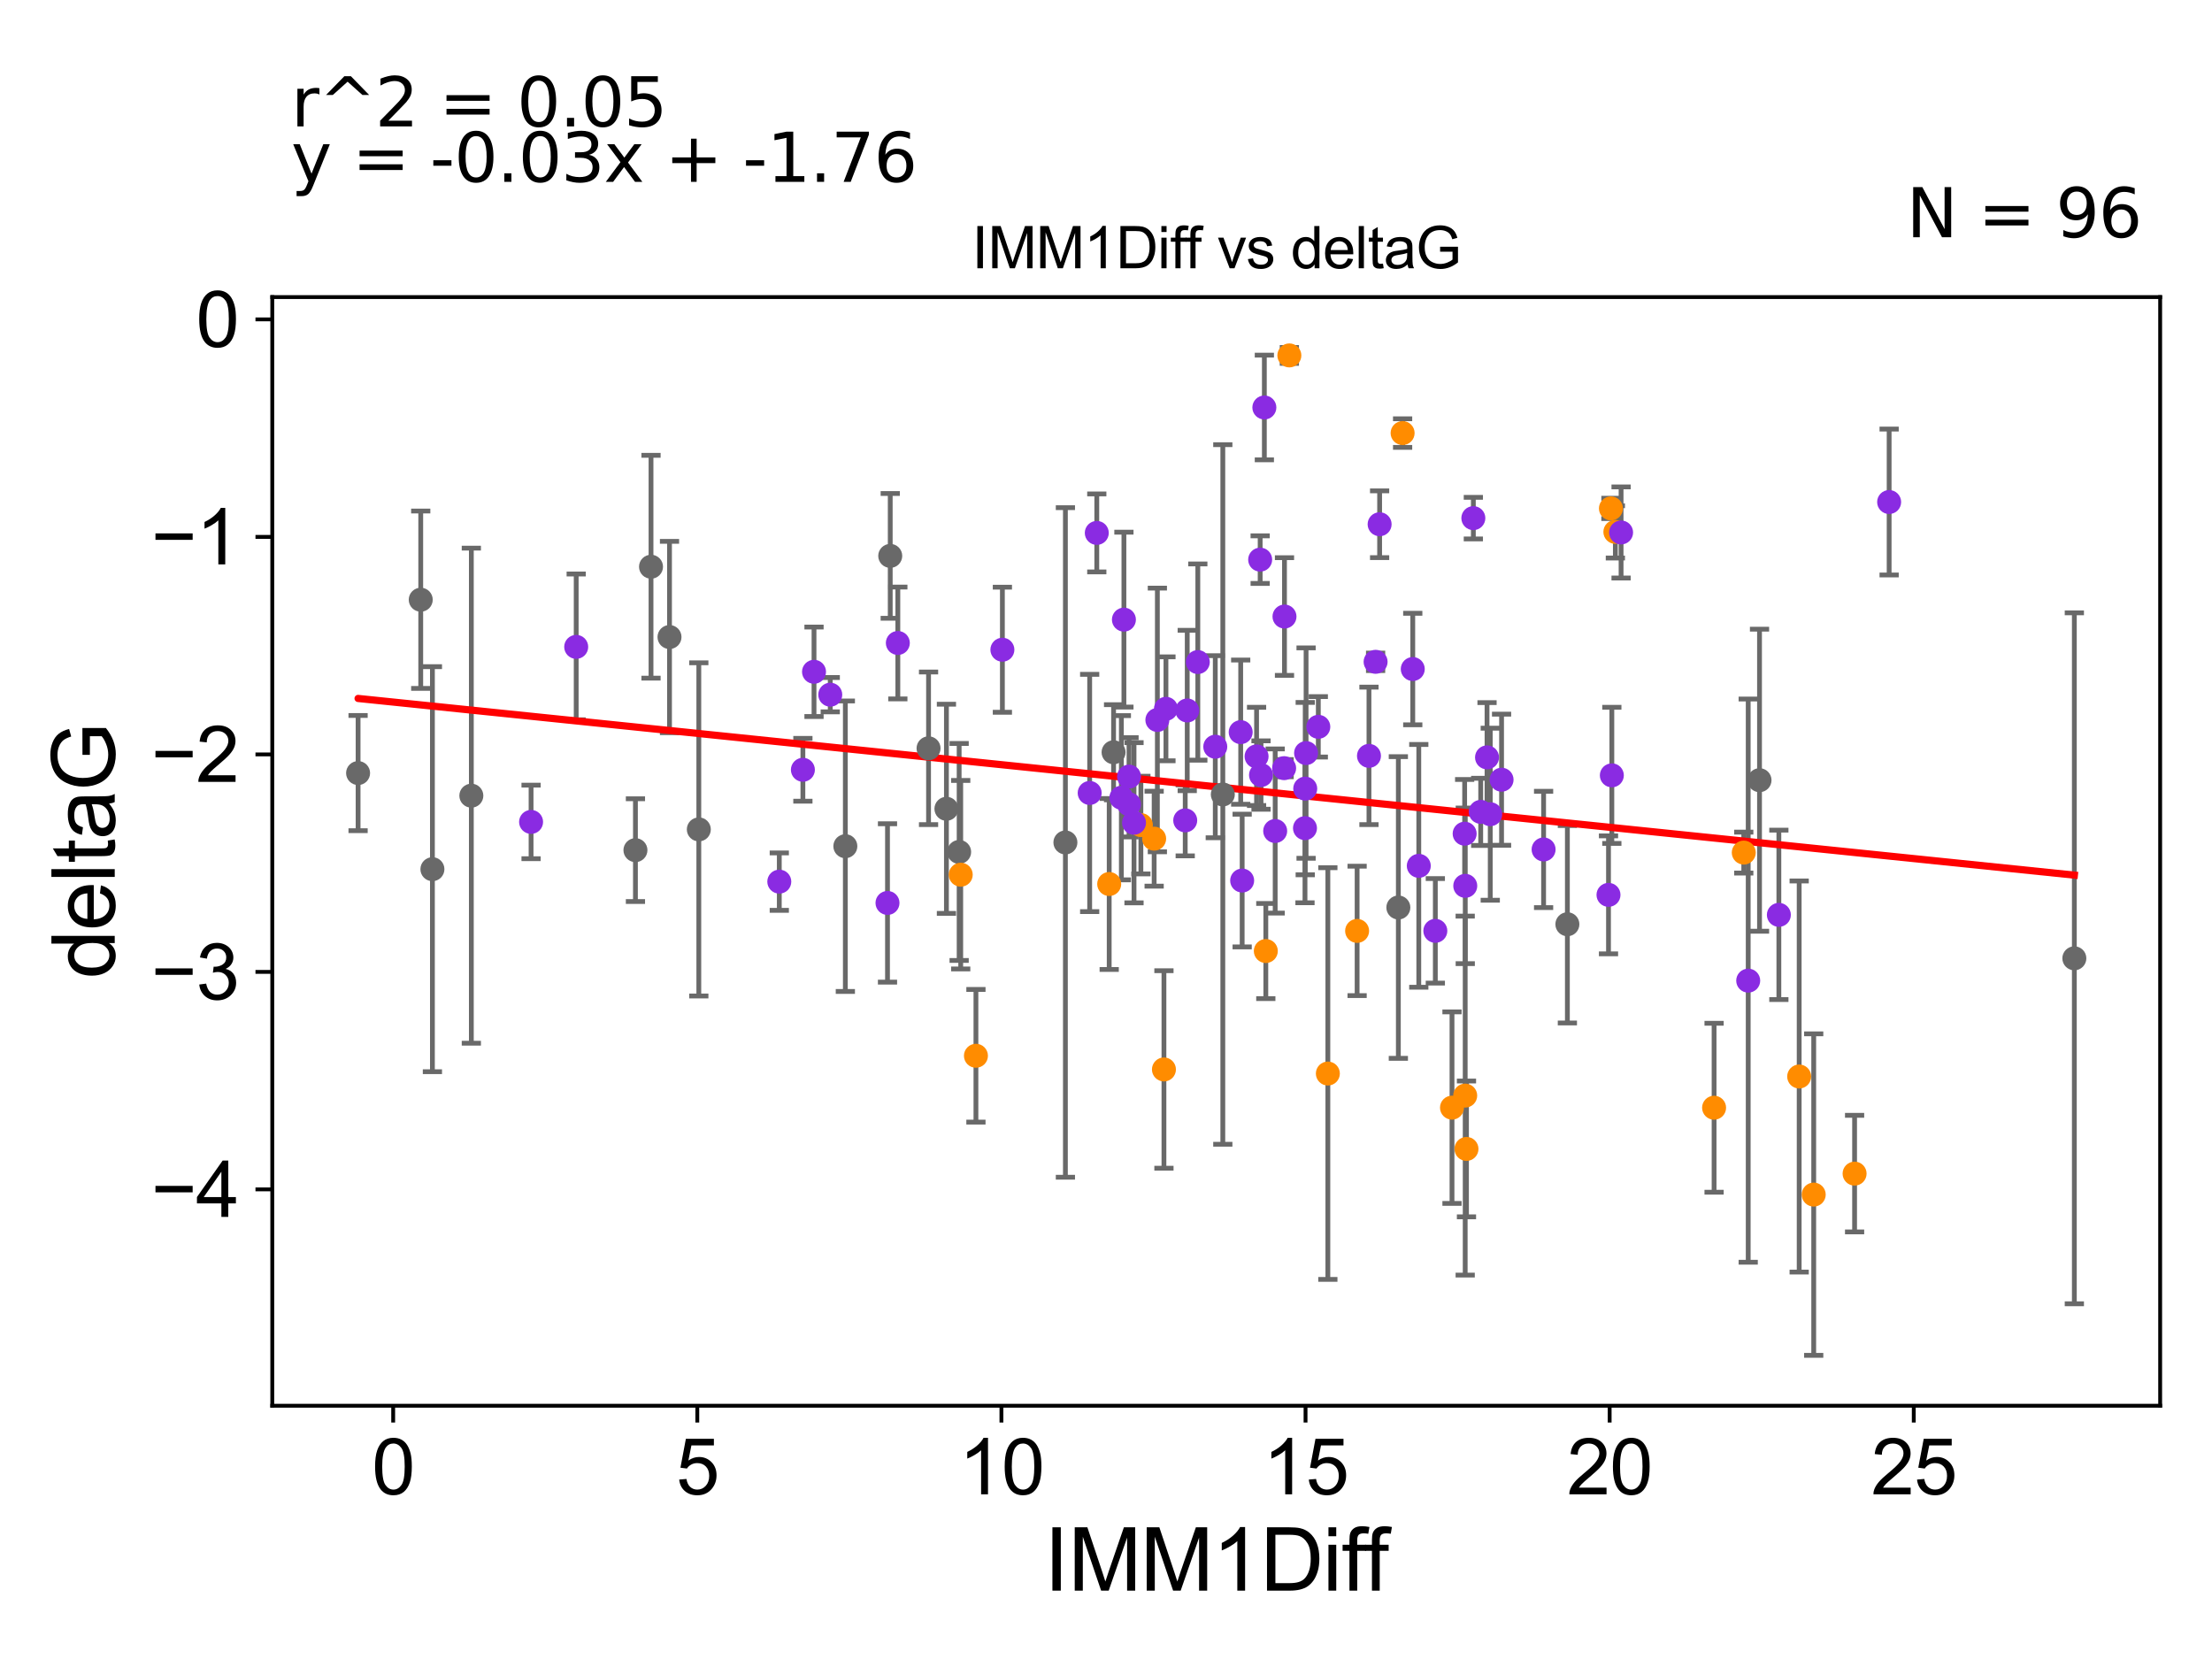 <?xml version="1.0" encoding="utf-8" standalone="no"?>
<!DOCTYPE svg PUBLIC "-//W3C//DTD SVG 1.1//EN"
  "http://www.w3.org/Graphics/SVG/1.1/DTD/svg11.dtd">
<svg xmlns:xlink="http://www.w3.org/1999/xlink" width="460.8pt" height="345.6pt" viewBox="0 0 460.8 345.6" xmlns="http://www.w3.org/2000/svg" version="1.1">
 <defs>
  <style type="text/css">*{stroke-linejoin: round; stroke-linecap: butt}</style>
 </defs>
 <g id="figure_1">
  <g id="patch_1">
   <path d="M 0 345.6 
L 460.8 345.6 
L 460.8 0 
L 0 0 
z
" style="fill: #ffffff"/>
  </g>
  <g id="axes_1">
   <g id="patch_2">
    <path d="M 56.72 292.84 
L 450 292.84 
L 450 61.886 
L 56.72 61.886 
z
" style="fill: #ffffff"/>
   </g>
   <g id="PathCollection_1">
    <defs>
     <path id="m7f29bd0f19" d="M 0 1.118 
C 0.297 1.118 0.581 1 0.791 0.791 
C 1 0.581 1.118 0.297 1.118 0 
C 1.118 -0.297 1 -0.581 0.791 -0.791 
C 0.581 -1 0.297 -1.118 0 -1.118 
C -0.297 -1.118 -0.581 -1 -0.791 -0.791 
C -1 -0.581 -1.118 -0.297 -1.118 0 
C -1.118 0.297 -1 0.581 -0.791 0.791 
C -0.581 1 -0.297 1.118 0 1.118 
z
" style="stroke: #696969"/>
    </defs>
    <g clip-path="url(#pd4525843b6)">
     <use xlink:href="#m7f29bd0f19" x="90.08" y="181.066" style="fill: #696969; stroke: #696969"/>
     <use xlink:href="#m7f29bd0f19" x="132.374" y="177.103" style="fill: #696969; stroke: #696969"/>
     <use xlink:href="#m7f29bd0f19" x="145.577" y="172.78" style="fill: #696969; stroke: #696969"/>
     <use xlink:href="#m7f29bd0f19" x="176.101" y="176.279" style="fill: #696969; stroke: #696969"/>
     <use xlink:href="#m7f29bd0f19" x="135.618" y="118.06" style="fill: #696969; stroke: #696969"/>
     <use xlink:href="#m7f29bd0f19" x="139.47" y="132.706" style="fill: #696969; stroke: #696969"/>
     <use xlink:href="#m7f29bd0f19" x="254.735" y="165.5" style="fill: #696969; stroke: #696969"/>
     <use xlink:href="#m7f29bd0f19" x="231.978" y="156.709" style="fill: #696969; stroke: #696969"/>
     <use xlink:href="#m7f29bd0f19" x="98.189" y="165.753" style="fill: #696969; stroke: #696969"/>
     <use xlink:href="#m7f29bd0f19" x="87.647" y="124.932" style="fill: #696969; stroke: #696969"/>
     <use xlink:href="#m7f29bd0f19" x="185.452" y="115.802" style="fill: #696969; stroke: #696969"/>
     <use xlink:href="#m7f29bd0f19" x="74.596" y="161.044" style="fill: #696969; stroke: #696969"/>
     <use xlink:href="#m7f29bd0f19" x="199.808" y="177.476" style="fill: #696969; stroke: #696969"/>
     <use xlink:href="#m7f29bd0f19" x="221.943" y="175.497" style="fill: #696969; stroke: #696969"/>
     <use xlink:href="#m7f29bd0f19" x="291.302" y="189.047" style="fill: #696969; stroke: #696969"/>
     <use xlink:href="#m7f29bd0f19" x="326.514" y="192.537" style="fill: #696969; stroke: #696969"/>
     <use xlink:href="#m7f29bd0f19" x="193.434" y="155.888" style="fill: #696969; stroke: #696969"/>
     <use xlink:href="#m7f29bd0f19" x="197.159" y="168.485" style="fill: #696969; stroke: #696969"/>
     <use xlink:href="#m7f29bd0f19" x="366.54" y="162.529" style="fill: #696969; stroke: #696969"/>
     <use xlink:href="#m7f29bd0f19" x="432.124" y="199.634" style="fill: #696969; stroke: #696969"/>
    </g>
   </g>
   <g id="PathCollection_2">
    <defs>
     <path id="m29bd3b82aa" d="M 0 1.118 
C 0.297 1.118 0.581 1 0.791 0.791 
C 1 0.581 1.118 0.297 1.118 0 
C 1.118 -0.297 1 -0.581 0.791 -0.791 
C 0.581 -1 0.297 -1.118 0 -1.118 
C -0.297 -1.118 -0.581 -1 -0.791 -0.791 
C -1 -0.581 -1.118 -0.297 -1.118 0 
C -1.118 0.297 -1 0.581 -0.791 0.791 
C -0.581 1 -0.297 1.118 0 1.118 
z
" style="stroke: #ff8c00"/>
    </defs>
    <g clip-path="url(#pd4525843b6)">
     <use xlink:href="#m29bd3b82aa" x="302.478" y="230.742" style="fill: #ff8c00; stroke: #ff8c00"/>
     <use xlink:href="#m29bd3b82aa" x="305.227" y="228.233" style="fill: #ff8c00; stroke: #ff8c00"/>
     <use xlink:href="#m29bd3b82aa" x="377.83" y="248.855" style="fill: #ff8c00; stroke: #ff8c00"/>
     <use xlink:href="#m29bd3b82aa" x="305.493" y="239.342" style="fill: #ff8c00; stroke: #ff8c00"/>
     <use xlink:href="#m29bd3b82aa" x="357.075" y="230.759" style="fill: #ff8c00; stroke: #ff8c00"/>
     <use xlink:href="#m29bd3b82aa" x="386.345" y="244.486" style="fill: #ff8c00; stroke: #ff8c00"/>
     <use xlink:href="#m29bd3b82aa" x="263.693" y="198.117" style="fill: #ff8c00; stroke: #ff8c00"/>
     <use xlink:href="#m29bd3b82aa" x="292.189" y="90.215" style="fill: #ff8c00; stroke: #ff8c00"/>
     <use xlink:href="#m29bd3b82aa" x="240.43" y="174.712" style="fill: #ff8c00; stroke: #ff8c00"/>
     <use xlink:href="#m29bd3b82aa" x="231.066" y="184.156" style="fill: #ff8c00; stroke: #ff8c00"/>
     <use xlink:href="#m29bd3b82aa" x="374.802" y="224.257" style="fill: #ff8c00; stroke: #ff8c00"/>
     <use xlink:href="#m29bd3b82aa" x="276.617" y="223.638" style="fill: #ff8c00; stroke: #ff8c00"/>
     <use xlink:href="#m29bd3b82aa" x="282.712" y="193.925" style="fill: #ff8c00; stroke: #ff8c00"/>
     <use xlink:href="#m29bd3b82aa" x="200.137" y="182.217" style="fill: #ff8c00; stroke: #ff8c00"/>
     <use xlink:href="#m29bd3b82aa" x="237.667" y="171.882" style="fill: #ff8c00; stroke: #ff8c00"/>
     <use xlink:href="#m29bd3b82aa" x="242.47" y="222.786" style="fill: #ff8c00; stroke: #ff8c00"/>
     <use xlink:href="#m29bd3b82aa" x="336.511" y="110.804" style="fill: #ff8c00; stroke: #ff8c00"/>
     <use xlink:href="#m29bd3b82aa" x="268.596" y="74.04" style="fill: #ff8c00; stroke: #ff8c00"/>
     <use xlink:href="#m29bd3b82aa" x="335.586" y="105.913" style="fill: #ff8c00; stroke: #ff8c00"/>
     <use xlink:href="#m29bd3b82aa" x="363.259" y="177.61" style="fill: #ff8c00; stroke: #ff8c00"/>
     <use xlink:href="#m29bd3b82aa" x="203.305" y="219.937" style="fill: #ff8c00; stroke: #ff8c00"/>
    </g>
   </g>
   <g id="PathCollection_3">
    <defs>
     <path id="m9e02fb089f" d="M 0 1.118 
C 0.297 1.118 0.581 1 0.791 0.791 
C 1 0.581 1.118 0.297 1.118 0 
C 1.118 -0.297 1 -0.581 0.791 -0.791 
C 0.581 -1 0.297 -1.118 0 -1.118 
C -0.297 -1.118 -0.581 -1 -0.791 -0.791 
C -1 -0.581 -1.118 -0.297 -1.118 0 
C -1.118 0.297 -1 0.581 -0.791 0.791 
C -0.581 1 -0.297 1.118 0 1.118 
z
" style="stroke: #8a2be2"/>
    </defs>
    <g clip-path="url(#pd4525843b6)">
     <use xlink:href="#m9e02fb089f" x="308.458" y="169.127" style="fill: #8a2be2; stroke: #8a2be2"/>
     <use xlink:href="#m9e02fb089f" x="310.448" y="169.614" style="fill: #8a2be2; stroke: #8a2be2"/>
     <use xlink:href="#m9e02fb089f" x="169.575" y="139.946" style="fill: #8a2be2; stroke: #8a2be2"/>
     <use xlink:href="#m9e02fb089f" x="263.389" y="84.887" style="fill: #8a2be2; stroke: #8a2be2"/>
     <use xlink:href="#m9e02fb089f" x="167.257" y="160.359" style="fill: #8a2be2; stroke: #8a2be2"/>
     <use xlink:href="#m9e02fb089f" x="271.903" y="164.283" style="fill: #8a2be2; stroke: #8a2be2"/>
     <use xlink:href="#m9e02fb089f" x="295.56" y="180.373" style="fill: #8a2be2; stroke: #8a2be2"/>
     <use xlink:href="#m9e02fb089f" x="233.6" y="166.183" style="fill: #8a2be2; stroke: #8a2be2"/>
     <use xlink:href="#m9e02fb089f" x="305.24" y="184.539" style="fill: #8a2be2; stroke: #8a2be2"/>
     <use xlink:href="#m9e02fb089f" x="172.958" y="144.716" style="fill: #8a2be2; stroke: #8a2be2"/>
     <use xlink:href="#m9e02fb089f" x="309.776" y="157.775" style="fill: #8a2be2; stroke: #8a2be2"/>
     <use xlink:href="#m9e02fb089f" x="110.633" y="171.22" style="fill: #8a2be2; stroke: #8a2be2"/>
     <use xlink:href="#m9e02fb089f" x="235.197" y="167.545" style="fill: #8a2be2; stroke: #8a2be2"/>
     <use xlink:href="#m9e02fb089f" x="267.507" y="160.02" style="fill: #8a2be2; stroke: #8a2be2"/>
     <use xlink:href="#m9e02fb089f" x="271.853" y="172.52" style="fill: #8a2be2; stroke: #8a2be2"/>
     <use xlink:href="#m9e02fb089f" x="226.999" y="165.189" style="fill: #8a2be2; stroke: #8a2be2"/>
     <use xlink:href="#m9e02fb089f" x="249.527" y="137.919" style="fill: #8a2be2; stroke: #8a2be2"/>
     <use xlink:href="#m9e02fb089f" x="370.57" y="190.581" style="fill: #8a2be2; stroke: #8a2be2"/>
     <use xlink:href="#m9e02fb089f" x="364.184" y="204.285" style="fill: #8a2be2; stroke: #8a2be2"/>
     <use xlink:href="#m9e02fb089f" x="187.036" y="133.944" style="fill: #8a2be2; stroke: #8a2be2"/>
     <use xlink:href="#m9e02fb089f" x="262.692" y="161.456" style="fill: #8a2be2; stroke: #8a2be2"/>
     <use xlink:href="#m9e02fb089f" x="184.882" y="188.1" style="fill: #8a2be2; stroke: #8a2be2"/>
     <use xlink:href="#m9e02fb089f" x="228.481" y="111.016" style="fill: #8a2be2; stroke: #8a2be2"/>
     <use xlink:href="#m9e02fb089f" x="247.322" y="148.005" style="fill: #8a2be2; stroke: #8a2be2"/>
     <use xlink:href="#m9e02fb089f" x="261.767" y="157.575" style="fill: #8a2be2; stroke: #8a2be2"/>
     <use xlink:href="#m9e02fb089f" x="162.341" y="183.66" style="fill: #8a2be2; stroke: #8a2be2"/>
     <use xlink:href="#m9e02fb089f" x="241.101" y="149.984" style="fill: #8a2be2; stroke: #8a2be2"/>
     <use xlink:href="#m9e02fb089f" x="236.236" y="171.395" style="fill: #8a2be2; stroke: #8a2be2"/>
     <use xlink:href="#m9e02fb089f" x="393.542" y="104.581" style="fill: #8a2be2; stroke: #8a2be2"/>
     <use xlink:href="#m9e02fb089f" x="321.56" y="176.957" style="fill: #8a2be2; stroke: #8a2be2"/>
     <use xlink:href="#m9e02fb089f" x="267.583" y="128.437" style="fill: #8a2be2; stroke: #8a2be2"/>
     <use xlink:href="#m9e02fb089f" x="258.764" y="183.435" style="fill: #8a2be2; stroke: #8a2be2"/>
     <use xlink:href="#m9e02fb089f" x="272.081" y="156.88" style="fill: #8a2be2; stroke: #8a2be2"/>
     <use xlink:href="#m9e02fb089f" x="235.197" y="161.783" style="fill: #8a2be2; stroke: #8a2be2"/>
     <use xlink:href="#m9e02fb089f" x="253.164" y="155.555" style="fill: #8a2be2; stroke: #8a2be2"/>
     <use xlink:href="#m9e02fb089f" x="265.644" y="173.113" style="fill: #8a2be2; stroke: #8a2be2"/>
     <use xlink:href="#m9e02fb089f" x="262.515" y="116.583" style="fill: #8a2be2; stroke: #8a2be2"/>
     <use xlink:href="#m9e02fb089f" x="299.006" y="193.912" style="fill: #8a2be2; stroke: #8a2be2"/>
     <use xlink:href="#m9e02fb089f" x="242.888" y="147.659" style="fill: #8a2be2; stroke: #8a2be2"/>
     <use xlink:href="#m9e02fb089f" x="286.563" y="137.868" style="fill: #8a2be2; stroke: #8a2be2"/>
     <use xlink:href="#m9e02fb089f" x="306.925" y="107.936" style="fill: #8a2be2; stroke: #8a2be2"/>
     <use xlink:href="#m9e02fb089f" x="335.776" y="161.519" style="fill: #8a2be2; stroke: #8a2be2"/>
     <use xlink:href="#m9e02fb089f" x="287.4" y="109.21" style="fill: #8a2be2; stroke: #8a2be2"/>
     <use xlink:href="#m9e02fb089f" x="274.628" y="151.41" style="fill: #8a2be2; stroke: #8a2be2"/>
     <use xlink:href="#m9e02fb089f" x="208.816" y="135.347" style="fill: #8a2be2; stroke: #8a2be2"/>
     <use xlink:href="#m9e02fb089f" x="285.182" y="157.46" style="fill: #8a2be2; stroke: #8a2be2"/>
     <use xlink:href="#m9e02fb089f" x="246.904" y="170.899" style="fill: #8a2be2; stroke: #8a2be2"/>
     <use xlink:href="#m9e02fb089f" x="258.46" y="152.519" style="fill: #8a2be2; stroke: #8a2be2"/>
     <use xlink:href="#m9e02fb089f" x="312.804" y="162.427" style="fill: #8a2be2; stroke: #8a2be2"/>
     <use xlink:href="#m9e02fb089f" x="120.033" y="134.757" style="fill: #8a2be2; stroke: #8a2be2"/>
     <use xlink:href="#m9e02fb089f" x="337.702" y="110.922" style="fill: #8a2be2; stroke: #8a2be2"/>
     <use xlink:href="#m9e02fb089f" x="234.132" y="129.08" style="fill: #8a2be2; stroke: #8a2be2"/>
     <use xlink:href="#m9e02fb089f" x="335.079" y="186.415" style="fill: #8a2be2; stroke: #8a2be2"/>
     <use xlink:href="#m9e02fb089f" x="305.113" y="173.671" style="fill: #8a2be2; stroke: #8a2be2"/>
     <use xlink:href="#m9e02fb089f" x="294.305" y="139.372" style="fill: #8a2be2; stroke: #8a2be2"/>
    </g>
   </g>
   <g id="matplotlib.axis_1">
    <g id="xtick_1">
     <g id="line2d_1">
      <defs>
       <path id="m6f564a5b20" d="M 0 0 
L 0 3.5 
" style="stroke: #000000; stroke-width: 0.8"/>
      </defs>
      <g>
       <use xlink:href="#m6f564a5b20" x="81.907" y="292.84" style="stroke: #000000; stroke-width: 0.8"/>
      </g>
     </g>
     <g id="text_1">
      <!-- 0 -->
      <g transform="translate(77.459 311.293)scale(0.16 -0.16)">
       <defs>
        <path id="ArialMT-30" d="M 266 2259 
Q 266 3072 433 3567 
Q 600 4063 929 4331 
Q 1259 4600 1759 4600 
Q 2128 4600 2406 4451 
Q 2684 4303 2865 4023 
Q 3047 3744 3150 3342 
Q 3253 2941 3253 2259 
Q 3253 1453 3087 958 
Q 2922 463 2592 192 
Q 2263 -78 1759 -78 
Q 1097 -78 719 397 
Q 266 969 266 2259 
z
M 844 2259 
Q 844 1131 1108 757 
Q 1372 384 1759 384 
Q 2147 384 2411 759 
Q 2675 1134 2675 2259 
Q 2675 3391 2411 3762 
Q 2147 4134 1753 4134 
Q 1366 4134 1134 3806 
Q 844 3388 844 2259 
z
" transform="scale(0.016)"/>
       </defs>
       <use xlink:href="#ArialMT-30"/>
      </g>
     </g>
    </g>
    <g id="xtick_2">
     <g id="line2d_2">
      <g>
       <use xlink:href="#m6f564a5b20" x="145.26" y="292.84" style="stroke: #000000; stroke-width: 0.8"/>
      </g>
     </g>
     <g id="text_2">
      <!-- 5 -->
      <g transform="translate(140.812 311.293)scale(0.16 -0.16)">
       <defs>
        <path id="ArialMT-35" d="M 266 1200 
L 856 1250 
Q 922 819 1161 601 
Q 1400 384 1738 384 
Q 2144 384 2425 690 
Q 2706 997 2706 1503 
Q 2706 1984 2436 2262 
Q 2166 2541 1728 2541 
Q 1456 2541 1237 2417 
Q 1019 2294 894 2097 
L 366 2166 
L 809 4519 
L 3088 4519 
L 3088 3981 
L 1259 3981 
L 1013 2750 
Q 1425 3038 1878 3038 
Q 2478 3038 2890 2622 
Q 3303 2206 3303 1553 
Q 3303 931 2941 478 
Q 2500 -78 1738 -78 
Q 1113 -78 717 272 
Q 322 622 266 1200 
z
" transform="scale(0.016)"/>
       </defs>
       <use xlink:href="#ArialMT-35"/>
      </g>
     </g>
    </g>
    <g id="xtick_3">
     <g id="line2d_3">
      <g>
       <use xlink:href="#m6f564a5b20" x="208.614" y="292.84" style="stroke: #000000; stroke-width: 0.8"/>
      </g>
     </g>
     <g id="text_3">
      <!-- 10 -->
      <g transform="translate(199.716 311.293)scale(0.16 -0.16)">
       <defs>
        <path id="ArialMT-31" d="M 2384 0 
L 1822 0 
L 1822 3584 
Q 1619 3391 1289 3197 
Q 959 3003 697 2906 
L 697 3450 
Q 1169 3672 1522 3987 
Q 1875 4303 2022 4600 
L 2384 4600 
L 2384 0 
z
" transform="scale(0.016)"/>
       </defs>
       <use xlink:href="#ArialMT-31"/>
       <use xlink:href="#ArialMT-30" x="55.615"/>
      </g>
     </g>
    </g>
    <g id="xtick_4">
     <g id="line2d_4">
      <g>
       <use xlink:href="#m6f564a5b20" x="271.967" y="292.84" style="stroke: #000000; stroke-width: 0.8"/>
      </g>
     </g>
     <g id="text_4">
      <!-- 15 -->
      <g transform="translate(263.069 311.293)scale(0.16 -0.16)">
       <use xlink:href="#ArialMT-31"/>
       <use xlink:href="#ArialMT-35" x="55.615"/>
      </g>
     </g>
    </g>
    <g id="xtick_5">
     <g id="line2d_5">
      <g>
       <use xlink:href="#m6f564a5b20" x="335.32" y="292.84" style="stroke: #000000; stroke-width: 0.8"/>
      </g>
     </g>
     <g id="text_5">
      <!-- 20 -->
      <g transform="translate(326.422 311.293)scale(0.16 -0.16)">
       <defs>
        <path id="ArialMT-32" d="M 3222 541 
L 3222 0 
L 194 0 
Q 188 203 259 391 
Q 375 700 629 1000 
Q 884 1300 1366 1694 
Q 2113 2306 2375 2664 
Q 2638 3022 2638 3341 
Q 2638 3675 2398 3904 
Q 2159 4134 1775 4134 
Q 1369 4134 1125 3890 
Q 881 3647 878 3216 
L 300 3275 
Q 359 3922 746 4261 
Q 1134 4600 1788 4600 
Q 2447 4600 2831 4234 
Q 3216 3869 3216 3328 
Q 3216 3053 3103 2787 
Q 2991 2522 2730 2228 
Q 2469 1934 1863 1422 
Q 1356 997 1212 845 
Q 1069 694 975 541 
L 3222 541 
z
" transform="scale(0.016)"/>
       </defs>
       <use xlink:href="#ArialMT-32"/>
       <use xlink:href="#ArialMT-30" x="55.615"/>
      </g>
     </g>
    </g>
    <g id="xtick_6">
     <g id="line2d_6">
      <g>
       <use xlink:href="#m6f564a5b20" x="398.673" y="292.84" style="stroke: #000000; stroke-width: 0.8"/>
      </g>
     </g>
     <g id="text_6">
      <!-- 25 -->
      <g transform="translate(389.776 311.293)scale(0.16 -0.16)">
       <use xlink:href="#ArialMT-32"/>
       <use xlink:href="#ArialMT-35" x="55.615"/>
      </g>
     </g>
    </g>
    <g id="text_7">
     <!-- IMM1Diff -->
     <g transform="translate(217.519 331.357)scale(0.18 -0.18)">
      <defs>
       <path id="ArialMT-49" d="M 597 0 
L 597 4581 
L 1203 4581 
L 1203 0 
L 597 0 
z
" transform="scale(0.016)"/>
       <path id="ArialMT-4d" d="M 475 0 
L 475 4581 
L 1388 4581 
L 2472 1338 
Q 2622 884 2691 659 
Q 2769 909 2934 1394 
L 4031 4581 
L 4847 4581 
L 4847 0 
L 4263 0 
L 4263 3834 
L 2931 0 
L 2384 0 
L 1059 3900 
L 1059 0 
L 475 0 
z
" transform="scale(0.016)"/>
       <path id="ArialMT-44" d="M 494 0 
L 494 4581 
L 2072 4581 
Q 2606 4581 2888 4516 
Q 3281 4425 3559 4188 
Q 3922 3881 4101 3404 
Q 4281 2928 4281 2316 
Q 4281 1794 4159 1391 
Q 4038 988 3847 723 
Q 3656 459 3429 307 
Q 3203 156 2883 78 
Q 2563 0 2147 0 
L 494 0 
z
M 1100 541 
L 2078 541 
Q 2531 541 2789 625 
Q 3047 709 3200 863 
Q 3416 1078 3536 1442 
Q 3656 1806 3656 2325 
Q 3656 3044 3420 3430 
Q 3184 3816 2847 3947 
Q 2603 4041 2063 4041 
L 1100 4041 
L 1100 541 
z
" transform="scale(0.016)"/>
       <path id="ArialMT-69" d="M 425 3934 
L 425 4581 
L 988 4581 
L 988 3934 
L 425 3934 
z
M 425 0 
L 425 3319 
L 988 3319 
L 988 0 
L 425 0 
z
" transform="scale(0.016)"/>
       <path id="ArialMT-66" d="M 556 0 
L 556 2881 
L 59 2881 
L 59 3319 
L 556 3319 
L 556 3672 
Q 556 4006 616 4169 
Q 697 4388 901 4523 
Q 1106 4659 1475 4659 
Q 1713 4659 2000 4603 
L 1916 4113 
Q 1741 4144 1584 4144 
Q 1328 4144 1222 4034 
Q 1116 3925 1116 3625 
L 1116 3319 
L 1763 3319 
L 1763 2881 
L 1116 2881 
L 1116 0 
L 556 0 
z
" transform="scale(0.016)"/>
      </defs>
      <use xlink:href="#ArialMT-49"/>
      <use xlink:href="#ArialMT-4d" x="27.783"/>
      <use xlink:href="#ArialMT-4d" x="111.084"/>
      <use xlink:href="#ArialMT-31" x="194.385"/>
      <use xlink:href="#ArialMT-44" x="250"/>
      <use xlink:href="#ArialMT-69" x="322.217"/>
      <use xlink:href="#ArialMT-66" x="344.434"/>
      <use xlink:href="#ArialMT-66" x="370.467"/>
     </g>
    </g>
   </g>
   <g id="matplotlib.axis_2">
    <g id="ytick_1">
     <g id="line2d_7">
      <defs>
       <path id="mc0411713f3" d="M 0 0 
L -3.5 0 
" style="stroke: #000000; stroke-width: 0.8"/>
      </defs>
      <g>
       <use xlink:href="#mc0411713f3" x="56.72" y="247.772" style="stroke: #000000; stroke-width: 0.8"/>
      </g>
     </g>
     <g id="text_8">
      <!-- −4 -->
      <g transform="translate(31.477 253.498)scale(0.16 -0.16)">
       <defs>
        <path id="ArialMT-2212" d="M 3381 1997 
L 356 1997 
L 356 2522 
L 3381 2522 
L 3381 1997 
z
" transform="scale(0.016)"/>
        <path id="ArialMT-34" d="M 2069 0 
L 2069 1097 
L 81 1097 
L 81 1613 
L 2172 4581 
L 2631 4581 
L 2631 1613 
L 3250 1613 
L 3250 1097 
L 2631 1097 
L 2631 0 
L 2069 0 
z
M 2069 1613 
L 2069 3678 
L 634 1613 
L 2069 1613 
z
" transform="scale(0.016)"/>
       </defs>
       <use xlink:href="#ArialMT-2212"/>
       <use xlink:href="#ArialMT-34" x="58.398"/>
      </g>
     </g>
    </g>
    <g id="ytick_2">
     <g id="line2d_8">
      <g>
       <use xlink:href="#mc0411713f3" x="56.72" y="202.463" style="stroke: #000000; stroke-width: 0.8"/>
      </g>
     </g>
     <g id="text_9">
      <!-- −3 -->
      <g transform="translate(31.477 208.189)scale(0.16 -0.16)">
       <defs>
        <path id="ArialMT-33" d="M 269 1209 
L 831 1284 
Q 928 806 1161 595 
Q 1394 384 1728 384 
Q 2125 384 2398 659 
Q 2672 934 2672 1341 
Q 2672 1728 2419 1979 
Q 2166 2231 1775 2231 
Q 1616 2231 1378 2169 
L 1441 2663 
Q 1497 2656 1531 2656 
Q 1891 2656 2178 2843 
Q 2466 3031 2466 3422 
Q 2466 3731 2256 3934 
Q 2047 4138 1716 4138 
Q 1388 4138 1169 3931 
Q 950 3725 888 3313 
L 325 3413 
Q 428 3978 793 4289 
Q 1159 4600 1703 4600 
Q 2078 4600 2393 4439 
Q 2709 4278 2876 4000 
Q 3044 3722 3044 3409 
Q 3044 3113 2884 2869 
Q 2725 2625 2413 2481 
Q 2819 2388 3044 2092 
Q 3269 1797 3269 1353 
Q 3269 753 2831 336 
Q 2394 -81 1725 -81 
Q 1122 -81 723 278 
Q 325 638 269 1209 
z
" transform="scale(0.016)"/>
       </defs>
       <use xlink:href="#ArialMT-2212"/>
       <use xlink:href="#ArialMT-33" x="58.398"/>
      </g>
     </g>
    </g>
    <g id="ytick_3">
     <g id="line2d_9">
      <g>
       <use xlink:href="#mc0411713f3" x="56.72" y="157.154" style="stroke: #000000; stroke-width: 0.8"/>
      </g>
     </g>
     <g id="text_10">
      <!-- −2 -->
      <g transform="translate(31.477 162.88)scale(0.16 -0.16)">
       <use xlink:href="#ArialMT-2212"/>
       <use xlink:href="#ArialMT-32" x="58.398"/>
      </g>
     </g>
    </g>
    <g id="ytick_4">
     <g id="line2d_10">
      <g>
       <use xlink:href="#mc0411713f3" x="56.72" y="111.845" style="stroke: #000000; stroke-width: 0.8"/>
      </g>
     </g>
     <g id="text_11">
      <!-- −1 -->
      <g transform="translate(31.477 117.571)scale(0.16 -0.16)">
       <use xlink:href="#ArialMT-2212"/>
       <use xlink:href="#ArialMT-31" x="58.398"/>
      </g>
     </g>
    </g>
    <g id="ytick_5">
     <g id="line2d_11">
      <g>
       <use xlink:href="#mc0411713f3" x="56.72" y="66.536" style="stroke: #000000; stroke-width: 0.8"/>
      </g>
     </g>
     <g id="text_12">
      <!-- 0 -->
      <g transform="translate(40.822 72.262)scale(0.16 -0.16)">
       <use xlink:href="#ArialMT-30"/>
      </g>
     </g>
    </g>
    <g id="text_13">
     <!-- deltaG -->
     <g transform="translate(23.9 203.878)rotate(-90)scale(0.18 -0.18)">
      <defs>
       <path id="ArialMT-64" d="M 2575 0 
L 2575 419 
Q 2259 -75 1647 -75 
Q 1250 -75 917 144 
Q 584 363 401 755 
Q 219 1147 219 1656 
Q 219 2153 384 2558 
Q 550 2963 881 3178 
Q 1213 3394 1622 3394 
Q 1922 3394 2156 3267 
Q 2391 3141 2538 2938 
L 2538 4581 
L 3097 4581 
L 3097 0 
L 2575 0 
z
M 797 1656 
Q 797 1019 1065 703 
Q 1334 388 1700 388 
Q 2069 388 2326 689 
Q 2584 991 2584 1609 
Q 2584 2291 2321 2609 
Q 2059 2928 1675 2928 
Q 1300 2928 1048 2622 
Q 797 2316 797 1656 
z
" transform="scale(0.016)"/>
       <path id="ArialMT-65" d="M 2694 1069 
L 3275 997 
Q 3138 488 2766 206 
Q 2394 -75 1816 -75 
Q 1088 -75 661 373 
Q 234 822 234 1631 
Q 234 2469 665 2931 
Q 1097 3394 1784 3394 
Q 2450 3394 2872 2941 
Q 3294 2488 3294 1666 
Q 3294 1616 3291 1516 
L 816 1516 
Q 847 969 1125 678 
Q 1403 388 1819 388 
Q 2128 388 2347 550 
Q 2566 713 2694 1069 
z
M 847 1978 
L 2700 1978 
Q 2663 2397 2488 2606 
Q 2219 2931 1791 2931 
Q 1403 2931 1139 2672 
Q 875 2413 847 1978 
z
" transform="scale(0.016)"/>
       <path id="ArialMT-6c" d="M 409 0 
L 409 4581 
L 972 4581 
L 972 0 
L 409 0 
z
" transform="scale(0.016)"/>
       <path id="ArialMT-74" d="M 1650 503 
L 1731 6 
Q 1494 -44 1306 -44 
Q 1000 -44 831 53 
Q 663 150 594 308 
Q 525 466 525 972 
L 525 2881 
L 113 2881 
L 113 3319 
L 525 3319 
L 525 4141 
L 1084 4478 
L 1084 3319 
L 1650 3319 
L 1650 2881 
L 1084 2881 
L 1084 941 
Q 1084 700 1114 631 
Q 1144 563 1211 522 
Q 1278 481 1403 481 
Q 1497 481 1650 503 
z
" transform="scale(0.016)"/>
       <path id="ArialMT-61" d="M 2588 409 
Q 2275 144 1986 34 
Q 1697 -75 1366 -75 
Q 819 -75 525 192 
Q 231 459 231 875 
Q 231 1119 342 1320 
Q 453 1522 633 1644 
Q 813 1766 1038 1828 
Q 1203 1872 1538 1913 
Q 2219 1994 2541 2106 
Q 2544 2222 2544 2253 
Q 2544 2597 2384 2738 
Q 2169 2928 1744 2928 
Q 1347 2928 1158 2789 
Q 969 2650 878 2297 
L 328 2372 
Q 403 2725 575 2942 
Q 747 3159 1072 3276 
Q 1397 3394 1825 3394 
Q 2250 3394 2515 3294 
Q 2781 3194 2906 3042 
Q 3031 2891 3081 2659 
Q 3109 2516 3109 2141 
L 3109 1391 
Q 3109 606 3145 398 
Q 3181 191 3288 0 
L 2700 0 
Q 2613 175 2588 409 
z
M 2541 1666 
Q 2234 1541 1622 1453 
Q 1275 1403 1131 1340 
Q 988 1278 909 1158 
Q 831 1038 831 891 
Q 831 666 1001 516 
Q 1172 366 1500 366 
Q 1825 366 2078 508 
Q 2331 650 2450 897 
Q 2541 1088 2541 1459 
L 2541 1666 
z
" transform="scale(0.016)"/>
       <path id="ArialMT-47" d="M 2638 1797 
L 2638 2334 
L 4578 2338 
L 4578 638 
Q 4131 281 3656 101 
Q 3181 -78 2681 -78 
Q 2006 -78 1454 211 
Q 903 500 622 1047 
Q 341 1594 341 2269 
Q 341 2938 620 3517 
Q 900 4097 1425 4378 
Q 1950 4659 2634 4659 
Q 3131 4659 3532 4498 
Q 3934 4338 4162 4050 
Q 4391 3763 4509 3300 
L 3963 3150 
Q 3859 3500 3706 3700 
Q 3553 3900 3268 4020 
Q 2984 4141 2638 4141 
Q 2222 4141 1919 4014 
Q 1616 3888 1430 3681 
Q 1244 3475 1141 3228 
Q 966 2803 966 2306 
Q 966 1694 1177 1281 
Q 1388 869 1791 669 
Q 2194 469 2647 469 
Q 3041 469 3416 620 
Q 3791 772 3984 944 
L 3984 1797 
L 2638 1797 
z
" transform="scale(0.016)"/>
      </defs>
      <use xlink:href="#ArialMT-64"/>
      <use xlink:href="#ArialMT-65" x="55.615"/>
      <use xlink:href="#ArialMT-6c" x="111.23"/>
      <use xlink:href="#ArialMT-74" x="133.447"/>
      <use xlink:href="#ArialMT-61" x="161.23"/>
      <use xlink:href="#ArialMT-47" x="216.846"/>
     </g>
    </g>
   </g>
   <g id="LineCollection_1">
    <path d="M 90.08 223.251 
L 90.08 138.881 
" clip-path="url(#pd4525843b6)" style="fill: none; stroke: #696969"/>
    <path d="M 132.374 187.806 
L 132.374 166.4 
" clip-path="url(#pd4525843b6)" style="fill: none; stroke: #696969"/>
    <path d="M 145.577 207.483 
L 145.577 138.077 
" clip-path="url(#pd4525843b6)" style="fill: none; stroke: #696969"/>
    <path d="M 176.101 206.535 
L 176.101 146.023 
" clip-path="url(#pd4525843b6)" style="fill: none; stroke: #696969"/>
    <path d="M 135.618 141.268 
L 135.618 94.852 
" clip-path="url(#pd4525843b6)" style="fill: none; stroke: #696969"/>
    <path d="M 139.47 152.635 
L 139.47 112.777 
" clip-path="url(#pd4525843b6)" style="fill: none; stroke: #696969"/>
    <path d="M 254.735 238.366 
L 254.735 92.633 
" clip-path="url(#pd4525843b6)" style="fill: none; stroke: #696969"/>
    <path d="M 231.978 166.616 
L 231.978 146.801 
" clip-path="url(#pd4525843b6)" style="fill: none; stroke: #696969"/>
    <path d="M 98.189 217.323 
L 98.189 114.184 
" clip-path="url(#pd4525843b6)" style="fill: none; stroke: #696969"/>
    <path d="M 87.647 143.41 
L 87.647 106.454 
" clip-path="url(#pd4525843b6)" style="fill: none; stroke: #696969"/>
    <path d="M 185.452 128.796 
L 185.452 102.807 
" clip-path="url(#pd4525843b6)" style="fill: none; stroke: #696969"/>
    <path d="M 74.596 173.045 
L 74.596 149.044 
" clip-path="url(#pd4525843b6)" style="fill: none; stroke: #696969"/>
    <path d="M 199.808 200.076 
L 199.808 154.876 
" clip-path="url(#pd4525843b6)" style="fill: none; stroke: #696969"/>
    <path d="M 221.943 245.24 
L 221.943 105.754 
" clip-path="url(#pd4525843b6)" style="fill: none; stroke: #696969"/>
    <path d="M 291.302 220.47 
L 291.302 157.624 
" clip-path="url(#pd4525843b6)" style="fill: none; stroke: #696969"/>
    <path d="M 326.514 213.104 
L 326.514 171.97 
" clip-path="url(#pd4525843b6)" style="fill: none; stroke: #696969"/>
    <path d="M 193.434 171.784 
L 193.434 139.991 
" clip-path="url(#pd4525843b6)" style="fill: none; stroke: #696969"/>
    <path d="M 197.159 190.273 
L 197.159 146.698 
" clip-path="url(#pd4525843b6)" style="fill: none; stroke: #696969"/>
    <path d="M 366.54 193.991 
L 366.54 131.067 
" clip-path="url(#pd4525843b6)" style="fill: none; stroke: #696969"/>
    <path d="M 432.124 271.601 
L 432.124 127.668 
" clip-path="url(#pd4525843b6)" style="fill: none; stroke: #696969"/>
   </g>
   <g id="line2d_12">
    <defs>
     <path id="ma573d03f65" d="M 2 0 
L -2 -0 
" style="stroke: #696969"/>
    </defs>
    <g clip-path="url(#pd4525843b6)">
     <use xlink:href="#ma573d03f65" x="90.08" y="223.251" style="fill: #696969; stroke: #696969"/>
     <use xlink:href="#ma573d03f65" x="132.374" y="187.806" style="fill: #696969; stroke: #696969"/>
     <use xlink:href="#ma573d03f65" x="145.577" y="207.483" style="fill: #696969; stroke: #696969"/>
     <use xlink:href="#ma573d03f65" x="176.101" y="206.535" style="fill: #696969; stroke: #696969"/>
     <use xlink:href="#ma573d03f65" x="135.618" y="141.268" style="fill: #696969; stroke: #696969"/>
     <use xlink:href="#ma573d03f65" x="139.47" y="152.635" style="fill: #696969; stroke: #696969"/>
     <use xlink:href="#ma573d03f65" x="254.735" y="238.366" style="fill: #696969; stroke: #696969"/>
     <use xlink:href="#ma573d03f65" x="231.978" y="166.616" style="fill: #696969; stroke: #696969"/>
     <use xlink:href="#ma573d03f65" x="98.189" y="217.323" style="fill: #696969; stroke: #696969"/>
     <use xlink:href="#ma573d03f65" x="87.647" y="143.41" style="fill: #696969; stroke: #696969"/>
     <use xlink:href="#ma573d03f65" x="185.452" y="128.796" style="fill: #696969; stroke: #696969"/>
     <use xlink:href="#ma573d03f65" x="74.596" y="173.045" style="fill: #696969; stroke: #696969"/>
     <use xlink:href="#ma573d03f65" x="199.808" y="200.076" style="fill: #696969; stroke: #696969"/>
     <use xlink:href="#ma573d03f65" x="221.943" y="245.24" style="fill: #696969; stroke: #696969"/>
     <use xlink:href="#ma573d03f65" x="291.302" y="220.47" style="fill: #696969; stroke: #696969"/>
     <use xlink:href="#ma573d03f65" x="326.514" y="213.104" style="fill: #696969; stroke: #696969"/>
     <use xlink:href="#ma573d03f65" x="193.434" y="171.784" style="fill: #696969; stroke: #696969"/>
     <use xlink:href="#ma573d03f65" x="197.159" y="190.273" style="fill: #696969; stroke: #696969"/>
     <use xlink:href="#ma573d03f65" x="366.54" y="193.991" style="fill: #696969; stroke: #696969"/>
     <use xlink:href="#ma573d03f65" x="432.124" y="271.601" style="fill: #696969; stroke: #696969"/>
    </g>
   </g>
   <g id="line2d_13">
    <g clip-path="url(#pd4525843b6)">
     <use xlink:href="#ma573d03f65" x="90.08" y="138.881" style="fill: #696969; stroke: #696969"/>
     <use xlink:href="#ma573d03f65" x="132.374" y="166.4" style="fill: #696969; stroke: #696969"/>
     <use xlink:href="#ma573d03f65" x="145.577" y="138.077" style="fill: #696969; stroke: #696969"/>
     <use xlink:href="#ma573d03f65" x="176.101" y="146.023" style="fill: #696969; stroke: #696969"/>
     <use xlink:href="#ma573d03f65" x="135.618" y="94.852" style="fill: #696969; stroke: #696969"/>
     <use xlink:href="#ma573d03f65" x="139.47" y="112.777" style="fill: #696969; stroke: #696969"/>
     <use xlink:href="#ma573d03f65" x="254.735" y="92.633" style="fill: #696969; stroke: #696969"/>
     <use xlink:href="#ma573d03f65" x="231.978" y="146.801" style="fill: #696969; stroke: #696969"/>
     <use xlink:href="#ma573d03f65" x="98.189" y="114.184" style="fill: #696969; stroke: #696969"/>
     <use xlink:href="#ma573d03f65" x="87.647" y="106.454" style="fill: #696969; stroke: #696969"/>
     <use xlink:href="#ma573d03f65" x="185.452" y="102.807" style="fill: #696969; stroke: #696969"/>
     <use xlink:href="#ma573d03f65" x="74.596" y="149.044" style="fill: #696969; stroke: #696969"/>
     <use xlink:href="#ma573d03f65" x="199.808" y="154.876" style="fill: #696969; stroke: #696969"/>
     <use xlink:href="#ma573d03f65" x="221.943" y="105.754" style="fill: #696969; stroke: #696969"/>
     <use xlink:href="#ma573d03f65" x="291.302" y="157.624" style="fill: #696969; stroke: #696969"/>
     <use xlink:href="#ma573d03f65" x="326.514" y="171.97" style="fill: #696969; stroke: #696969"/>
     <use xlink:href="#ma573d03f65" x="193.434" y="139.991" style="fill: #696969; stroke: #696969"/>
     <use xlink:href="#ma573d03f65" x="197.159" y="146.698" style="fill: #696969; stroke: #696969"/>
     <use xlink:href="#ma573d03f65" x="366.54" y="131.067" style="fill: #696969; stroke: #696969"/>
     <use xlink:href="#ma573d03f65" x="432.124" y="127.668" style="fill: #696969; stroke: #696969"/>
    </g>
   </g>
   <g id="LineCollection_2">
    <path d="M 302.478 250.69 
L 302.478 210.795 
" clip-path="url(#pd4525843b6)" style="fill: none; stroke: #696969"/>
    <path d="M 305.227 265.62 
L 305.227 190.846 
" clip-path="url(#pd4525843b6)" style="fill: none; stroke: #696969"/>
    <path d="M 377.83 282.342 
L 377.83 215.368 
" clip-path="url(#pd4525843b6)" style="fill: none; stroke: #696969"/>
    <path d="M 305.493 253.488 
L 305.493 225.196 
" clip-path="url(#pd4525843b6)" style="fill: none; stroke: #696969"/>
    <path d="M 357.075 248.355 
L 357.075 213.164 
" clip-path="url(#pd4525843b6)" style="fill: none; stroke: #696969"/>
    <path d="M 386.345 256.63 
L 386.345 232.343 
" clip-path="url(#pd4525843b6)" style="fill: none; stroke: #696969"/>
    <path d="M 263.693 208.027 
L 263.693 188.208 
" clip-path="url(#pd4525843b6)" style="fill: none; stroke: #696969"/>
    <path d="M 292.189 93.195 
L 292.189 87.235 
" clip-path="url(#pd4525843b6)" style="fill: none; stroke: #696969"/>
    <path d="M 240.43 184.604 
L 240.43 164.821 
" clip-path="url(#pd4525843b6)" style="fill: none; stroke: #696969"/>
    <path d="M 231.066 201.962 
L 231.066 166.35 
" clip-path="url(#pd4525843b6)" style="fill: none; stroke: #696969"/>
    <path d="M 374.802 264.994 
L 374.802 183.52 
" clip-path="url(#pd4525843b6)" style="fill: none; stroke: #696969"/>
    <path d="M 276.617 266.518 
L 276.617 180.757 
" clip-path="url(#pd4525843b6)" style="fill: none; stroke: #696969"/>
    <path d="M 282.712 207.407 
L 282.712 180.442 
" clip-path="url(#pd4525843b6)" style="fill: none; stroke: #696969"/>
    <path d="M 200.137 201.853 
L 200.137 162.581 
" clip-path="url(#pd4525843b6)" style="fill: none; stroke: #696969"/>
    <path d="M 237.667 182.054 
L 237.667 161.711 
" clip-path="url(#pd4525843b6)" style="fill: none; stroke: #696969"/>
    <path d="M 242.47 243.357 
L 242.47 202.216 
" clip-path="url(#pd4525843b6)" style="fill: none; stroke: #696969"/>
    <path d="M 336.511 116.244 
L 336.511 105.364 
" clip-path="url(#pd4525843b6)" style="fill: none; stroke: #696969"/>
    <path d="M 268.596 75.696 
L 268.596 72.384 
" clip-path="url(#pd4525843b6)" style="fill: none; stroke: #696969"/>
    <path d="M 335.586 108.029 
L 335.586 103.797 
" clip-path="url(#pd4525843b6)" style="fill: none; stroke: #696969"/>
    <path d="M 363.259 181.874 
L 363.259 173.346 
" clip-path="url(#pd4525843b6)" style="fill: none; stroke: #696969"/>
    <path d="M 203.305 233.754 
L 203.305 206.119 
" clip-path="url(#pd4525843b6)" style="fill: none; stroke: #696969"/>
   </g>
   <g id="line2d_14">
    <g clip-path="url(#pd4525843b6)">
     <use xlink:href="#ma573d03f65" x="302.478" y="250.69" style="fill: #696969; stroke: #696969"/>
     <use xlink:href="#ma573d03f65" x="305.227" y="265.62" style="fill: #696969; stroke: #696969"/>
     <use xlink:href="#ma573d03f65" x="377.83" y="282.342" style="fill: #696969; stroke: #696969"/>
     <use xlink:href="#ma573d03f65" x="305.493" y="253.488" style="fill: #696969; stroke: #696969"/>
     <use xlink:href="#ma573d03f65" x="357.075" y="248.355" style="fill: #696969; stroke: #696969"/>
     <use xlink:href="#ma573d03f65" x="386.345" y="256.63" style="fill: #696969; stroke: #696969"/>
     <use xlink:href="#ma573d03f65" x="263.693" y="208.027" style="fill: #696969; stroke: #696969"/>
     <use xlink:href="#ma573d03f65" x="292.189" y="93.195" style="fill: #696969; stroke: #696969"/>
     <use xlink:href="#ma573d03f65" x="240.43" y="184.604" style="fill: #696969; stroke: #696969"/>
     <use xlink:href="#ma573d03f65" x="231.066" y="201.962" style="fill: #696969; stroke: #696969"/>
     <use xlink:href="#ma573d03f65" x="374.802" y="264.994" style="fill: #696969; stroke: #696969"/>
     <use xlink:href="#ma573d03f65" x="276.617" y="266.518" style="fill: #696969; stroke: #696969"/>
     <use xlink:href="#ma573d03f65" x="282.712" y="207.407" style="fill: #696969; stroke: #696969"/>
     <use xlink:href="#ma573d03f65" x="200.137" y="201.853" style="fill: #696969; stroke: #696969"/>
     <use xlink:href="#ma573d03f65" x="237.667" y="182.054" style="fill: #696969; stroke: #696969"/>
     <use xlink:href="#ma573d03f65" x="242.47" y="243.357" style="fill: #696969; stroke: #696969"/>
     <use xlink:href="#ma573d03f65" x="336.511" y="116.244" style="fill: #696969; stroke: #696969"/>
     <use xlink:href="#ma573d03f65" x="268.596" y="75.696" style="fill: #696969; stroke: #696969"/>
     <use xlink:href="#ma573d03f65" x="335.586" y="108.029" style="fill: #696969; stroke: #696969"/>
     <use xlink:href="#ma573d03f65" x="363.259" y="181.874" style="fill: #696969; stroke: #696969"/>
     <use xlink:href="#ma573d03f65" x="203.305" y="233.754" style="fill: #696969; stroke: #696969"/>
    </g>
   </g>
   <g id="line2d_15">
    <g clip-path="url(#pd4525843b6)">
     <use xlink:href="#ma573d03f65" x="302.478" y="210.795" style="fill: #696969; stroke: #696969"/>
     <use xlink:href="#ma573d03f65" x="305.227" y="190.846" style="fill: #696969; stroke: #696969"/>
     <use xlink:href="#ma573d03f65" x="377.83" y="215.368" style="fill: #696969; stroke: #696969"/>
     <use xlink:href="#ma573d03f65" x="305.493" y="225.196" style="fill: #696969; stroke: #696969"/>
     <use xlink:href="#ma573d03f65" x="357.075" y="213.164" style="fill: #696969; stroke: #696969"/>
     <use xlink:href="#ma573d03f65" x="386.345" y="232.343" style="fill: #696969; stroke: #696969"/>
     <use xlink:href="#ma573d03f65" x="263.693" y="188.208" style="fill: #696969; stroke: #696969"/>
     <use xlink:href="#ma573d03f65" x="292.189" y="87.235" style="fill: #696969; stroke: #696969"/>
     <use xlink:href="#ma573d03f65" x="240.43" y="164.821" style="fill: #696969; stroke: #696969"/>
     <use xlink:href="#ma573d03f65" x="231.066" y="166.35" style="fill: #696969; stroke: #696969"/>
     <use xlink:href="#ma573d03f65" x="374.802" y="183.52" style="fill: #696969; stroke: #696969"/>
     <use xlink:href="#ma573d03f65" x="276.617" y="180.757" style="fill: #696969; stroke: #696969"/>
     <use xlink:href="#ma573d03f65" x="282.712" y="180.442" style="fill: #696969; stroke: #696969"/>
     <use xlink:href="#ma573d03f65" x="200.137" y="162.581" style="fill: #696969; stroke: #696969"/>
     <use xlink:href="#ma573d03f65" x="237.667" y="161.711" style="fill: #696969; stroke: #696969"/>
     <use xlink:href="#ma573d03f65" x="242.47" y="202.216" style="fill: #696969; stroke: #696969"/>
     <use xlink:href="#ma573d03f65" x="336.511" y="105.364" style="fill: #696969; stroke: #696969"/>
     <use xlink:href="#ma573d03f65" x="268.596" y="72.384" style="fill: #696969; stroke: #696969"/>
     <use xlink:href="#ma573d03f65" x="335.586" y="103.797" style="fill: #696969; stroke: #696969"/>
     <use xlink:href="#ma573d03f65" x="363.259" y="173.346" style="fill: #696969; stroke: #696969"/>
     <use xlink:href="#ma573d03f65" x="203.305" y="206.119" style="fill: #696969; stroke: #696969"/>
    </g>
   </g>
   <g id="LineCollection_3">
    <path d="M 308.458 176.126 
L 308.458 162.128 
" clip-path="url(#pd4525843b6)" style="fill: none; stroke: #696969"/>
    <path d="M 310.448 187.53 
L 310.448 151.697 
" clip-path="url(#pd4525843b6)" style="fill: none; stroke: #696969"/>
    <path d="M 169.575 149.263 
L 169.575 130.629 
" clip-path="url(#pd4525843b6)" style="fill: none; stroke: #696969"/>
    <path d="M 263.389 95.791 
L 263.389 73.982 
" clip-path="url(#pd4525843b6)" style="fill: none; stroke: #696969"/>
    <path d="M 167.257 166.904 
L 167.257 153.814 
" clip-path="url(#pd4525843b6)" style="fill: none; stroke: #696969"/>
    <path d="M 271.903 182.232 
L 271.903 146.334 
" clip-path="url(#pd4525843b6)" style="fill: none; stroke: #696969"/>
    <path d="M 295.56 205.657 
L 295.56 155.089 
" clip-path="url(#pd4525843b6)" style="fill: none; stroke: #696969"/>
    <path d="M 233.6 183.29 
L 233.6 149.076 
" clip-path="url(#pd4525843b6)" style="fill: none; stroke: #696969"/>
    <path d="M 305.24 200.746 
L 305.24 168.332 
" clip-path="url(#pd4525843b6)" style="fill: none; stroke: #696969"/>
    <path d="M 172.958 148.291 
L 172.958 141.14 
" clip-path="url(#pd4525843b6)" style="fill: none; stroke: #696969"/>
    <path d="M 309.776 169.184 
L 309.776 146.365 
" clip-path="url(#pd4525843b6)" style="fill: none; stroke: #696969"/>
    <path d="M 110.633 178.88 
L 110.633 163.56 
" clip-path="url(#pd4525843b6)" style="fill: none; stroke: #696969"/>
    <path d="M 235.197 174.35 
L 235.197 160.741 
" clip-path="url(#pd4525843b6)" style="fill: none; stroke: #696969"/>
    <path d="M 267.507 161.808 
L 267.507 158.233 
" clip-path="url(#pd4525843b6)" style="fill: none; stroke: #696969"/>
    <path d="M 271.853 188.065 
L 271.853 156.974 
" clip-path="url(#pd4525843b6)" style="fill: none; stroke: #696969"/>
    <path d="M 226.999 189.902 
L 226.999 140.476 
" clip-path="url(#pd4525843b6)" style="fill: none; stroke: #696969"/>
    <path d="M 249.527 158.357 
L 249.527 117.48 
" clip-path="url(#pd4525843b6)" style="fill: none; stroke: #696969"/>
    <path d="M 370.57 208.226 
L 370.57 172.936 
" clip-path="url(#pd4525843b6)" style="fill: none; stroke: #696969"/>
    <path d="M 364.184 262.948 
L 364.184 145.621 
" clip-path="url(#pd4525843b6)" style="fill: none; stroke: #696969"/>
    <path d="M 187.036 145.592 
L 187.036 122.295 
" clip-path="url(#pd4525843b6)" style="fill: none; stroke: #696969"/>
    <path d="M 262.692 168.58 
L 262.692 154.331 
" clip-path="url(#pd4525843b6)" style="fill: none; stroke: #696969"/>
    <path d="M 184.882 204.597 
L 184.882 171.603 
" clip-path="url(#pd4525843b6)" style="fill: none; stroke: #696969"/>
    <path d="M 228.481 119.137 
L 228.481 102.895 
" clip-path="url(#pd4525843b6)" style="fill: none; stroke: #696969"/>
    <path d="M 247.322 164.71 
L 247.322 131.3 
" clip-path="url(#pd4525843b6)" style="fill: none; stroke: #696969"/>
    <path d="M 261.767 167.806 
L 261.767 147.344 
" clip-path="url(#pd4525843b6)" style="fill: none; stroke: #696969"/>
    <path d="M 162.341 189.641 
L 162.341 177.678 
" clip-path="url(#pd4525843b6)" style="fill: none; stroke: #696969"/>
    <path d="M 241.101 177.448 
L 241.101 122.52 
" clip-path="url(#pd4525843b6)" style="fill: none; stroke: #696969"/>
    <path d="M 236.236 188.082 
L 236.236 154.708 
" clip-path="url(#pd4525843b6)" style="fill: none; stroke: #696969"/>
    <path d="M 393.542 119.778 
L 393.542 89.384 
" clip-path="url(#pd4525843b6)" style="fill: none; stroke: #696969"/>
    <path d="M 321.56 189.071 
L 321.56 164.843 
" clip-path="url(#pd4525843b6)" style="fill: none; stroke: #696969"/>
    <path d="M 267.583 140.695 
L 267.583 116.18 
" clip-path="url(#pd4525843b6)" style="fill: none; stroke: #696969"/>
    <path d="M 258.764 197.259 
L 258.764 169.611 
" clip-path="url(#pd4525843b6)" style="fill: none; stroke: #696969"/>
    <path d="M 272.081 178.795 
L 272.081 134.965 
" clip-path="url(#pd4525843b6)" style="fill: none; stroke: #696969"/>
    <path d="M 235.197 169.892 
L 235.197 153.674 
" clip-path="url(#pd4525843b6)" style="fill: none; stroke: #696969"/>
    <path d="M 253.164 174.521 
L 253.164 136.589 
" clip-path="url(#pd4525843b6)" style="fill: none; stroke: #696969"/>
    <path d="M 265.644 190.213 
L 265.644 156.013 
" clip-path="url(#pd4525843b6)" style="fill: none; stroke: #696969"/>
    <path d="M 262.515 121.54 
L 262.515 111.626 
" clip-path="url(#pd4525843b6)" style="fill: none; stroke: #696969"/>
    <path d="M 299.006 204.8 
L 299.006 183.024 
" clip-path="url(#pd4525843b6)" style="fill: none; stroke: #696969"/>
    <path d="M 242.888 158.488 
L 242.888 136.83 
" clip-path="url(#pd4525843b6)" style="fill: none; stroke: #696969"/>
    <path d="M 286.563 139.693 
L 286.563 136.043 
" clip-path="url(#pd4525843b6)" style="fill: none; stroke: #696969"/>
    <path d="M 306.925 112.267 
L 306.925 103.605 
" clip-path="url(#pd4525843b6)" style="fill: none; stroke: #696969"/>
    <path d="M 335.776 175.697 
L 335.776 147.34 
" clip-path="url(#pd4525843b6)" style="fill: none; stroke: #696969"/>
    <path d="M 287.4 116.168 
L 287.4 102.252 
" clip-path="url(#pd4525843b6)" style="fill: none; stroke: #696969"/>
    <path d="M 274.628 157.703 
L 274.628 145.116 
" clip-path="url(#pd4525843b6)" style="fill: none; stroke: #696969"/>
    <path d="M 208.816 148.376 
L 208.816 122.319 
" clip-path="url(#pd4525843b6)" style="fill: none; stroke: #696969"/>
    <path d="M 285.182 171.778 
L 285.182 143.142 
" clip-path="url(#pd4525843b6)" style="fill: none; stroke: #696969"/>
    <path d="M 246.904 178.291 
L 246.904 163.508 
" clip-path="url(#pd4525843b6)" style="fill: none; stroke: #696969"/>
    <path d="M 258.46 167.544 
L 258.46 137.495 
" clip-path="url(#pd4525843b6)" style="fill: none; stroke: #696969"/>
    <path d="M 312.804 176.085 
L 312.804 148.769 
" clip-path="url(#pd4525843b6)" style="fill: none; stroke: #696969"/>
    <path d="M 120.033 149.942 
L 120.033 119.573 
" clip-path="url(#pd4525843b6)" style="fill: none; stroke: #696969"/>
    <path d="M 337.702 120.41 
L 337.702 101.435 
" clip-path="url(#pd4525843b6)" style="fill: none; stroke: #696969"/>
    <path d="M 234.132 147.296 
L 234.132 110.864 
" clip-path="url(#pd4525843b6)" style="fill: none; stroke: #696969"/>
    <path d="M 335.079 198.701 
L 335.079 174.128 
" clip-path="url(#pd4525843b6)" style="fill: none; stroke: #696969"/>
    <path d="M 305.113 184.959 
L 305.113 162.383 
" clip-path="url(#pd4525843b6)" style="fill: none; stroke: #696969"/>
    <path d="M 294.305 150.985 
L 294.305 127.759 
" clip-path="url(#pd4525843b6)" style="fill: none; stroke: #696969"/>
   </g>
   <g id="line2d_16">
    <g clip-path="url(#pd4525843b6)">
     <use xlink:href="#ma573d03f65" x="308.458" y="176.126" style="fill: #696969; stroke: #696969"/>
     <use xlink:href="#ma573d03f65" x="310.448" y="187.53" style="fill: #696969; stroke: #696969"/>
     <use xlink:href="#ma573d03f65" x="169.575" y="149.263" style="fill: #696969; stroke: #696969"/>
     <use xlink:href="#ma573d03f65" x="263.389" y="95.791" style="fill: #696969; stroke: #696969"/>
     <use xlink:href="#ma573d03f65" x="167.257" y="166.904" style="fill: #696969; stroke: #696969"/>
     <use xlink:href="#ma573d03f65" x="271.903" y="182.232" style="fill: #696969; stroke: #696969"/>
     <use xlink:href="#ma573d03f65" x="295.56" y="205.657" style="fill: #696969; stroke: #696969"/>
     <use xlink:href="#ma573d03f65" x="233.6" y="183.29" style="fill: #696969; stroke: #696969"/>
     <use xlink:href="#ma573d03f65" x="305.24" y="200.746" style="fill: #696969; stroke: #696969"/>
     <use xlink:href="#ma573d03f65" x="172.958" y="148.291" style="fill: #696969; stroke: #696969"/>
     <use xlink:href="#ma573d03f65" x="309.776" y="169.184" style="fill: #696969; stroke: #696969"/>
     <use xlink:href="#ma573d03f65" x="110.633" y="178.88" style="fill: #696969; stroke: #696969"/>
     <use xlink:href="#ma573d03f65" x="235.197" y="174.35" style="fill: #696969; stroke: #696969"/>
     <use xlink:href="#ma573d03f65" x="267.507" y="161.808" style="fill: #696969; stroke: #696969"/>
     <use xlink:href="#ma573d03f65" x="271.853" y="188.065" style="fill: #696969; stroke: #696969"/>
     <use xlink:href="#ma573d03f65" x="226.999" y="189.902" style="fill: #696969; stroke: #696969"/>
     <use xlink:href="#ma573d03f65" x="249.527" y="158.357" style="fill: #696969; stroke: #696969"/>
     <use xlink:href="#ma573d03f65" x="370.57" y="208.226" style="fill: #696969; stroke: #696969"/>
     <use xlink:href="#ma573d03f65" x="364.184" y="262.948" style="fill: #696969; stroke: #696969"/>
     <use xlink:href="#ma573d03f65" x="187.036" y="145.592" style="fill: #696969; stroke: #696969"/>
     <use xlink:href="#ma573d03f65" x="262.692" y="168.58" style="fill: #696969; stroke: #696969"/>
     <use xlink:href="#ma573d03f65" x="184.882" y="204.597" style="fill: #696969; stroke: #696969"/>
     <use xlink:href="#ma573d03f65" x="228.481" y="119.137" style="fill: #696969; stroke: #696969"/>
     <use xlink:href="#ma573d03f65" x="247.322" y="164.71" style="fill: #696969; stroke: #696969"/>
     <use xlink:href="#ma573d03f65" x="261.767" y="167.806" style="fill: #696969; stroke: #696969"/>
     <use xlink:href="#ma573d03f65" x="162.341" y="189.641" style="fill: #696969; stroke: #696969"/>
     <use xlink:href="#ma573d03f65" x="241.101" y="177.448" style="fill: #696969; stroke: #696969"/>
     <use xlink:href="#ma573d03f65" x="236.236" y="188.082" style="fill: #696969; stroke: #696969"/>
     <use xlink:href="#ma573d03f65" x="393.542" y="119.778" style="fill: #696969; stroke: #696969"/>
     <use xlink:href="#ma573d03f65" x="321.56" y="189.071" style="fill: #696969; stroke: #696969"/>
     <use xlink:href="#ma573d03f65" x="267.583" y="140.695" style="fill: #696969; stroke: #696969"/>
     <use xlink:href="#ma573d03f65" x="258.764" y="197.259" style="fill: #696969; stroke: #696969"/>
     <use xlink:href="#ma573d03f65" x="272.081" y="178.795" style="fill: #696969; stroke: #696969"/>
     <use xlink:href="#ma573d03f65" x="235.197" y="169.892" style="fill: #696969; stroke: #696969"/>
     <use xlink:href="#ma573d03f65" x="253.164" y="174.521" style="fill: #696969; stroke: #696969"/>
     <use xlink:href="#ma573d03f65" x="265.644" y="190.213" style="fill: #696969; stroke: #696969"/>
     <use xlink:href="#ma573d03f65" x="262.515" y="121.54" style="fill: #696969; stroke: #696969"/>
     <use xlink:href="#ma573d03f65" x="299.006" y="204.8" style="fill: #696969; stroke: #696969"/>
     <use xlink:href="#ma573d03f65" x="242.888" y="158.488" style="fill: #696969; stroke: #696969"/>
     <use xlink:href="#ma573d03f65" x="286.563" y="139.693" style="fill: #696969; stroke: #696969"/>
     <use xlink:href="#ma573d03f65" x="306.925" y="112.267" style="fill: #696969; stroke: #696969"/>
     <use xlink:href="#ma573d03f65" x="335.776" y="175.697" style="fill: #696969; stroke: #696969"/>
     <use xlink:href="#ma573d03f65" x="287.4" y="116.168" style="fill: #696969; stroke: #696969"/>
     <use xlink:href="#ma573d03f65" x="274.628" y="157.703" style="fill: #696969; stroke: #696969"/>
     <use xlink:href="#ma573d03f65" x="208.816" y="148.376" style="fill: #696969; stroke: #696969"/>
     <use xlink:href="#ma573d03f65" x="285.182" y="171.778" style="fill: #696969; stroke: #696969"/>
     <use xlink:href="#ma573d03f65" x="246.904" y="178.291" style="fill: #696969; stroke: #696969"/>
     <use xlink:href="#ma573d03f65" x="258.46" y="167.544" style="fill: #696969; stroke: #696969"/>
     <use xlink:href="#ma573d03f65" x="312.804" y="176.085" style="fill: #696969; stroke: #696969"/>
     <use xlink:href="#ma573d03f65" x="120.033" y="149.942" style="fill: #696969; stroke: #696969"/>
     <use xlink:href="#ma573d03f65" x="337.702" y="120.41" style="fill: #696969; stroke: #696969"/>
     <use xlink:href="#ma573d03f65" x="234.132" y="147.296" style="fill: #696969; stroke: #696969"/>
     <use xlink:href="#ma573d03f65" x="335.079" y="198.701" style="fill: #696969; stroke: #696969"/>
     <use xlink:href="#ma573d03f65" x="305.113" y="184.959" style="fill: #696969; stroke: #696969"/>
     <use xlink:href="#ma573d03f65" x="294.305" y="150.985" style="fill: #696969; stroke: #696969"/>
    </g>
   </g>
   <g id="line2d_17">
    <g clip-path="url(#pd4525843b6)">
     <use xlink:href="#ma573d03f65" x="308.458" y="162.128" style="fill: #696969; stroke: #696969"/>
     <use xlink:href="#ma573d03f65" x="310.448" y="151.697" style="fill: #696969; stroke: #696969"/>
     <use xlink:href="#ma573d03f65" x="169.575" y="130.629" style="fill: #696969; stroke: #696969"/>
     <use xlink:href="#ma573d03f65" x="263.389" y="73.982" style="fill: #696969; stroke: #696969"/>
     <use xlink:href="#ma573d03f65" x="167.257" y="153.814" style="fill: #696969; stroke: #696969"/>
     <use xlink:href="#ma573d03f65" x="271.903" y="146.334" style="fill: #696969; stroke: #696969"/>
     <use xlink:href="#ma573d03f65" x="295.56" y="155.089" style="fill: #696969; stroke: #696969"/>
     <use xlink:href="#ma573d03f65" x="233.6" y="149.076" style="fill: #696969; stroke: #696969"/>
     <use xlink:href="#ma573d03f65" x="305.24" y="168.332" style="fill: #696969; stroke: #696969"/>
     <use xlink:href="#ma573d03f65" x="172.958" y="141.14" style="fill: #696969; stroke: #696969"/>
     <use xlink:href="#ma573d03f65" x="309.776" y="146.365" style="fill: #696969; stroke: #696969"/>
     <use xlink:href="#ma573d03f65" x="110.633" y="163.56" style="fill: #696969; stroke: #696969"/>
     <use xlink:href="#ma573d03f65" x="235.197" y="160.741" style="fill: #696969; stroke: #696969"/>
     <use xlink:href="#ma573d03f65" x="267.507" y="158.233" style="fill: #696969; stroke: #696969"/>
     <use xlink:href="#ma573d03f65" x="271.853" y="156.974" style="fill: #696969; stroke: #696969"/>
     <use xlink:href="#ma573d03f65" x="226.999" y="140.476" style="fill: #696969; stroke: #696969"/>
     <use xlink:href="#ma573d03f65" x="249.527" y="117.48" style="fill: #696969; stroke: #696969"/>
     <use xlink:href="#ma573d03f65" x="370.57" y="172.936" style="fill: #696969; stroke: #696969"/>
     <use xlink:href="#ma573d03f65" x="364.184" y="145.621" style="fill: #696969; stroke: #696969"/>
     <use xlink:href="#ma573d03f65" x="187.036" y="122.295" style="fill: #696969; stroke: #696969"/>
     <use xlink:href="#ma573d03f65" x="262.692" y="154.331" style="fill: #696969; stroke: #696969"/>
     <use xlink:href="#ma573d03f65" x="184.882" y="171.603" style="fill: #696969; stroke: #696969"/>
     <use xlink:href="#ma573d03f65" x="228.481" y="102.895" style="fill: #696969; stroke: #696969"/>
     <use xlink:href="#ma573d03f65" x="247.322" y="131.3" style="fill: #696969; stroke: #696969"/>
     <use xlink:href="#ma573d03f65" x="261.767" y="147.344" style="fill: #696969; stroke: #696969"/>
     <use xlink:href="#ma573d03f65" x="162.341" y="177.678" style="fill: #696969; stroke: #696969"/>
     <use xlink:href="#ma573d03f65" x="241.101" y="122.52" style="fill: #696969; stroke: #696969"/>
     <use xlink:href="#ma573d03f65" x="236.236" y="154.708" style="fill: #696969; stroke: #696969"/>
     <use xlink:href="#ma573d03f65" x="393.542" y="89.384" style="fill: #696969; stroke: #696969"/>
     <use xlink:href="#ma573d03f65" x="321.56" y="164.843" style="fill: #696969; stroke: #696969"/>
     <use xlink:href="#ma573d03f65" x="267.583" y="116.18" style="fill: #696969; stroke: #696969"/>
     <use xlink:href="#ma573d03f65" x="258.764" y="169.611" style="fill: #696969; stroke: #696969"/>
     <use xlink:href="#ma573d03f65" x="272.081" y="134.965" style="fill: #696969; stroke: #696969"/>
     <use xlink:href="#ma573d03f65" x="235.197" y="153.674" style="fill: #696969; stroke: #696969"/>
     <use xlink:href="#ma573d03f65" x="253.164" y="136.589" style="fill: #696969; stroke: #696969"/>
     <use xlink:href="#ma573d03f65" x="265.644" y="156.013" style="fill: #696969; stroke: #696969"/>
     <use xlink:href="#ma573d03f65" x="262.515" y="111.626" style="fill: #696969; stroke: #696969"/>
     <use xlink:href="#ma573d03f65" x="299.006" y="183.024" style="fill: #696969; stroke: #696969"/>
     <use xlink:href="#ma573d03f65" x="242.888" y="136.83" style="fill: #696969; stroke: #696969"/>
     <use xlink:href="#ma573d03f65" x="286.563" y="136.043" style="fill: #696969; stroke: #696969"/>
     <use xlink:href="#ma573d03f65" x="306.925" y="103.605" style="fill: #696969; stroke: #696969"/>
     <use xlink:href="#ma573d03f65" x="335.776" y="147.34" style="fill: #696969; stroke: #696969"/>
     <use xlink:href="#ma573d03f65" x="287.4" y="102.252" style="fill: #696969; stroke: #696969"/>
     <use xlink:href="#ma573d03f65" x="274.628" y="145.116" style="fill: #696969; stroke: #696969"/>
     <use xlink:href="#ma573d03f65" x="208.816" y="122.319" style="fill: #696969; stroke: #696969"/>
     <use xlink:href="#ma573d03f65" x="285.182" y="143.142" style="fill: #696969; stroke: #696969"/>
     <use xlink:href="#ma573d03f65" x="246.904" y="163.508" style="fill: #696969; stroke: #696969"/>
     <use xlink:href="#ma573d03f65" x="258.46" y="137.495" style="fill: #696969; stroke: #696969"/>
     <use xlink:href="#ma573d03f65" x="312.804" y="148.769" style="fill: #696969; stroke: #696969"/>
     <use xlink:href="#ma573d03f65" x="120.033" y="119.573" style="fill: #696969; stroke: #696969"/>
     <use xlink:href="#ma573d03f65" x="337.702" y="101.435" style="fill: #696969; stroke: #696969"/>
     <use xlink:href="#ma573d03f65" x="234.132" y="110.864" style="fill: #696969; stroke: #696969"/>
     <use xlink:href="#ma573d03f65" x="335.079" y="174.128" style="fill: #696969; stroke: #696969"/>
     <use xlink:href="#ma573d03f65" x="305.113" y="162.383" style="fill: #696969; stroke: #696969"/>
     <use xlink:href="#ma573d03f65" x="294.305" y="127.759" style="fill: #696969; stroke: #696969"/>
    </g>
   </g>
   <g id="line2d_18">
    <path d="M 90.08 147.094 
L 132.374 151.448 
L 145.577 152.807 
L 302.478 168.959 
L 305.227 169.242 
L 377.83 176.716 
L 305.493 169.269 
L 176.101 155.949 
L 357.075 174.579 
L 386.345 177.592 
L 263.693 164.966 
L 135.618 151.782 
L 139.47 152.178 
L 292.189 167.9 
L 254.735 164.044 
L 231.978 161.701 
L 98.189 147.928 
L 87.647 146.843 
L 185.452 156.912 
L 74.596 145.5 
L 240.43 162.571 
L 308.458 169.574 
L 199.808 158.389 
L 310.448 169.779 
L 221.943 160.668 
L 169.575 155.277 
L 231.066 161.607 
L 374.802 176.404 
L 263.389 164.935 
L 167.257 155.039 
L 271.903 165.811 
L 295.56 168.247 
L 276.617 166.297 
L 233.6 161.868 
L 305.24 169.243 
L 172.958 155.626 
L 282.712 166.924 
L 309.776 169.71 
L 291.302 167.808 
L 326.514 171.433 
L 110.633 149.209 
L 235.197 162.033 
L 267.507 165.359 
L 271.853 165.806 
L 226.999 161.189 
L 193.434 157.733 
L 249.527 163.508 
L 370.57 175.968 
L 364.184 175.311 
L 187.036 157.075 
L 262.692 164.863 
L 200.137 158.423 
L 184.882 156.853 
L 228.481 161.341 
L 247.322 163.281 
L 261.767 164.768 
L 162.341 154.532 
L 241.101 162.64 
L 236.236 162.14 
L 393.542 178.333 
L 237.667 162.287 
L 321.56 170.923 
L 267.583 165.367 
L 258.764 164.459 
L 272.081 165.83 
L 235.197 162.033 
L 253.164 163.882 
L 265.644 165.167 
L 262.515 164.845 
L 299.006 168.601 
L 242.888 162.824 
L 242.47 162.781 
L 286.563 167.32 
L 197.159 158.117 
L 306.925 169.417 
L 335.776 172.387 
L 287.4 167.407 
L 274.628 166.092 
L 208.816 159.317 
L 285.182 167.178 
L 246.904 163.238 
L 336.511 172.462 
L 268.596 165.471 
L 335.586 172.367 
L 258.46 164.427 
L 312.804 170.022 
L 120.033 150.177 
L 366.54 175.554 
L 337.702 172.585 
L 234.132 161.923 
L 363.259 175.216 
L 335.079 172.315 
L 305.113 169.23 
L 294.305 168.117 
L 203.305 158.749 
L 432.124 182.305 
" clip-path="url(#pd4525843b6)" style="fill: none; stroke: #ff0000; stroke-width: 1.5; stroke-linecap: square"/>
   </g>
   <g id="line2d_19">
    <defs>
     <path id="ma0b5e4665c" d="M 0 2 
C 0.53 2 1.039 1.789 1.414 1.414 
C 1.789 1.039 2 0.53 2 0 
C 2 -0.53 1.789 -1.039 1.414 -1.414 
C 1.039 -1.789 0.53 -2 0 -2 
C -0.53 -2 -1.039 -1.789 -1.414 -1.414 
C -1.789 -1.039 -2 -0.53 -2 0 
C -2 0.53 -1.789 1.039 -1.414 1.414 
C -1.039 1.789 -0.53 2 0 2 
z
" style="stroke: #696969"/>
    </defs>
    <g clip-path="url(#pd4525843b6)">
     <use xlink:href="#ma0b5e4665c" x="90.08" y="181.066" style="fill: #696969; stroke: #696969"/>
     <use xlink:href="#ma0b5e4665c" x="132.374" y="177.103" style="fill: #696969; stroke: #696969"/>
     <use xlink:href="#ma0b5e4665c" x="145.577" y="172.78" style="fill: #696969; stroke: #696969"/>
     <use xlink:href="#ma0b5e4665c" x="176.101" y="176.279" style="fill: #696969; stroke: #696969"/>
     <use xlink:href="#ma0b5e4665c" x="135.618" y="118.06" style="fill: #696969; stroke: #696969"/>
     <use xlink:href="#ma0b5e4665c" x="139.47" y="132.706" style="fill: #696969; stroke: #696969"/>
     <use xlink:href="#ma0b5e4665c" x="254.735" y="165.5" style="fill: #696969; stroke: #696969"/>
     <use xlink:href="#ma0b5e4665c" x="231.978" y="156.709" style="fill: #696969; stroke: #696969"/>
     <use xlink:href="#ma0b5e4665c" x="98.189" y="165.753" style="fill: #696969; stroke: #696969"/>
     <use xlink:href="#ma0b5e4665c" x="87.647" y="124.932" style="fill: #696969; stroke: #696969"/>
     <use xlink:href="#ma0b5e4665c" x="185.452" y="115.802" style="fill: #696969; stroke: #696969"/>
     <use xlink:href="#ma0b5e4665c" x="74.596" y="161.044" style="fill: #696969; stroke: #696969"/>
     <use xlink:href="#ma0b5e4665c" x="199.808" y="177.476" style="fill: #696969; stroke: #696969"/>
     <use xlink:href="#ma0b5e4665c" x="221.943" y="175.497" style="fill: #696969; stroke: #696969"/>
     <use xlink:href="#ma0b5e4665c" x="291.302" y="189.047" style="fill: #696969; stroke: #696969"/>
     <use xlink:href="#ma0b5e4665c" x="326.514" y="192.537" style="fill: #696969; stroke: #696969"/>
     <use xlink:href="#ma0b5e4665c" x="193.434" y="155.888" style="fill: #696969; stroke: #696969"/>
     <use xlink:href="#ma0b5e4665c" x="197.159" y="168.485" style="fill: #696969; stroke: #696969"/>
     <use xlink:href="#ma0b5e4665c" x="366.54" y="162.529" style="fill: #696969; stroke: #696969"/>
     <use xlink:href="#ma0b5e4665c" x="432.124" y="199.634" style="fill: #696969; stroke: #696969"/>
    </g>
   </g>
   <g id="line2d_20">
    <defs>
     <path id="m9f23428b3e" d="M 0 2 
C 0.53 2 1.039 1.789 1.414 1.414 
C 1.789 1.039 2 0.53 2 0 
C 2 -0.53 1.789 -1.039 1.414 -1.414 
C 1.039 -1.789 0.53 -2 0 -2 
C -0.53 -2 -1.039 -1.789 -1.414 -1.414 
C -1.789 -1.039 -2 -0.53 -2 0 
C -2 0.53 -1.789 1.039 -1.414 1.414 
C -1.039 1.789 -0.53 2 0 2 
z
" style="stroke: #ff8c00"/>
    </defs>
    <g clip-path="url(#pd4525843b6)">
     <use xlink:href="#m9f23428b3e" x="302.478" y="230.742" style="fill: #ff8c00; stroke: #ff8c00"/>
     <use xlink:href="#m9f23428b3e" x="305.227" y="228.233" style="fill: #ff8c00; stroke: #ff8c00"/>
     <use xlink:href="#m9f23428b3e" x="377.83" y="248.855" style="fill: #ff8c00; stroke: #ff8c00"/>
     <use xlink:href="#m9f23428b3e" x="305.493" y="239.342" style="fill: #ff8c00; stroke: #ff8c00"/>
     <use xlink:href="#m9f23428b3e" x="357.075" y="230.759" style="fill: #ff8c00; stroke: #ff8c00"/>
     <use xlink:href="#m9f23428b3e" x="386.345" y="244.486" style="fill: #ff8c00; stroke: #ff8c00"/>
     <use xlink:href="#m9f23428b3e" x="263.693" y="198.117" style="fill: #ff8c00; stroke: #ff8c00"/>
     <use xlink:href="#m9f23428b3e" x="292.189" y="90.215" style="fill: #ff8c00; stroke: #ff8c00"/>
     <use xlink:href="#m9f23428b3e" x="240.43" y="174.712" style="fill: #ff8c00; stroke: #ff8c00"/>
     <use xlink:href="#m9f23428b3e" x="231.066" y="184.156" style="fill: #ff8c00; stroke: #ff8c00"/>
     <use xlink:href="#m9f23428b3e" x="374.802" y="224.257" style="fill: #ff8c00; stroke: #ff8c00"/>
     <use xlink:href="#m9f23428b3e" x="276.617" y="223.638" style="fill: #ff8c00; stroke: #ff8c00"/>
     <use xlink:href="#m9f23428b3e" x="282.712" y="193.925" style="fill: #ff8c00; stroke: #ff8c00"/>
     <use xlink:href="#m9f23428b3e" x="200.137" y="182.217" style="fill: #ff8c00; stroke: #ff8c00"/>
     <use xlink:href="#m9f23428b3e" x="237.667" y="171.882" style="fill: #ff8c00; stroke: #ff8c00"/>
     <use xlink:href="#m9f23428b3e" x="242.47" y="222.786" style="fill: #ff8c00; stroke: #ff8c00"/>
     <use xlink:href="#m9f23428b3e" x="336.511" y="110.804" style="fill: #ff8c00; stroke: #ff8c00"/>
     <use xlink:href="#m9f23428b3e" x="268.596" y="74.04" style="fill: #ff8c00; stroke: #ff8c00"/>
     <use xlink:href="#m9f23428b3e" x="335.586" y="105.913" style="fill: #ff8c00; stroke: #ff8c00"/>
     <use xlink:href="#m9f23428b3e" x="363.259" y="177.61" style="fill: #ff8c00; stroke: #ff8c00"/>
     <use xlink:href="#m9f23428b3e" x="203.305" y="219.937" style="fill: #ff8c00; stroke: #ff8c00"/>
    </g>
   </g>
   <g id="line2d_21">
    <defs>
     <path id="m86f3b6c43c" d="M 0 2 
C 0.53 2 1.039 1.789 1.414 1.414 
C 1.789 1.039 2 0.53 2 0 
C 2 -0.53 1.789 -1.039 1.414 -1.414 
C 1.039 -1.789 0.53 -2 0 -2 
C -0.53 -2 -1.039 -1.789 -1.414 -1.414 
C -1.789 -1.039 -2 -0.53 -2 0 
C -2 0.53 -1.789 1.039 -1.414 1.414 
C -1.039 1.789 -0.53 2 0 2 
z
" style="stroke: #8a2be2"/>
    </defs>
    <g clip-path="url(#pd4525843b6)">
     <use xlink:href="#m86f3b6c43c" x="308.458" y="169.127" style="fill: #8a2be2; stroke: #8a2be2"/>
     <use xlink:href="#m86f3b6c43c" x="310.448" y="169.614" style="fill: #8a2be2; stroke: #8a2be2"/>
     <use xlink:href="#m86f3b6c43c" x="169.575" y="139.946" style="fill: #8a2be2; stroke: #8a2be2"/>
     <use xlink:href="#m86f3b6c43c" x="263.389" y="84.887" style="fill: #8a2be2; stroke: #8a2be2"/>
     <use xlink:href="#m86f3b6c43c" x="167.257" y="160.359" style="fill: #8a2be2; stroke: #8a2be2"/>
     <use xlink:href="#m86f3b6c43c" x="271.903" y="164.283" style="fill: #8a2be2; stroke: #8a2be2"/>
     <use xlink:href="#m86f3b6c43c" x="295.56" y="180.373" style="fill: #8a2be2; stroke: #8a2be2"/>
     <use xlink:href="#m86f3b6c43c" x="233.6" y="166.183" style="fill: #8a2be2; stroke: #8a2be2"/>
     <use xlink:href="#m86f3b6c43c" x="305.24" y="184.539" style="fill: #8a2be2; stroke: #8a2be2"/>
     <use xlink:href="#m86f3b6c43c" x="172.958" y="144.716" style="fill: #8a2be2; stroke: #8a2be2"/>
     <use xlink:href="#m86f3b6c43c" x="309.776" y="157.775" style="fill: #8a2be2; stroke: #8a2be2"/>
     <use xlink:href="#m86f3b6c43c" x="110.633" y="171.22" style="fill: #8a2be2; stroke: #8a2be2"/>
     <use xlink:href="#m86f3b6c43c" x="235.197" y="167.545" style="fill: #8a2be2; stroke: #8a2be2"/>
     <use xlink:href="#m86f3b6c43c" x="267.507" y="160.02" style="fill: #8a2be2; stroke: #8a2be2"/>
     <use xlink:href="#m86f3b6c43c" x="271.853" y="172.52" style="fill: #8a2be2; stroke: #8a2be2"/>
     <use xlink:href="#m86f3b6c43c" x="226.999" y="165.189" style="fill: #8a2be2; stroke: #8a2be2"/>
     <use xlink:href="#m86f3b6c43c" x="249.527" y="137.919" style="fill: #8a2be2; stroke: #8a2be2"/>
     <use xlink:href="#m86f3b6c43c" x="370.57" y="190.581" style="fill: #8a2be2; stroke: #8a2be2"/>
     <use xlink:href="#m86f3b6c43c" x="364.184" y="204.285" style="fill: #8a2be2; stroke: #8a2be2"/>
     <use xlink:href="#m86f3b6c43c" x="187.036" y="133.944" style="fill: #8a2be2; stroke: #8a2be2"/>
     <use xlink:href="#m86f3b6c43c" x="262.692" y="161.456" style="fill: #8a2be2; stroke: #8a2be2"/>
     <use xlink:href="#m86f3b6c43c" x="184.882" y="188.1" style="fill: #8a2be2; stroke: #8a2be2"/>
     <use xlink:href="#m86f3b6c43c" x="228.481" y="111.016" style="fill: #8a2be2; stroke: #8a2be2"/>
     <use xlink:href="#m86f3b6c43c" x="247.322" y="148.005" style="fill: #8a2be2; stroke: #8a2be2"/>
     <use xlink:href="#m86f3b6c43c" x="261.767" y="157.575" style="fill: #8a2be2; stroke: #8a2be2"/>
     <use xlink:href="#m86f3b6c43c" x="162.341" y="183.66" style="fill: #8a2be2; stroke: #8a2be2"/>
     <use xlink:href="#m86f3b6c43c" x="241.101" y="149.984" style="fill: #8a2be2; stroke: #8a2be2"/>
     <use xlink:href="#m86f3b6c43c" x="236.236" y="171.395" style="fill: #8a2be2; stroke: #8a2be2"/>
     <use xlink:href="#m86f3b6c43c" x="393.542" y="104.581" style="fill: #8a2be2; stroke: #8a2be2"/>
     <use xlink:href="#m86f3b6c43c" x="321.56" y="176.957" style="fill: #8a2be2; stroke: #8a2be2"/>
     <use xlink:href="#m86f3b6c43c" x="267.583" y="128.437" style="fill: #8a2be2; stroke: #8a2be2"/>
     <use xlink:href="#m86f3b6c43c" x="258.764" y="183.435" style="fill: #8a2be2; stroke: #8a2be2"/>
     <use xlink:href="#m86f3b6c43c" x="272.081" y="156.88" style="fill: #8a2be2; stroke: #8a2be2"/>
     <use xlink:href="#m86f3b6c43c" x="235.197" y="161.783" style="fill: #8a2be2; stroke: #8a2be2"/>
     <use xlink:href="#m86f3b6c43c" x="253.164" y="155.555" style="fill: #8a2be2; stroke: #8a2be2"/>
     <use xlink:href="#m86f3b6c43c" x="265.644" y="173.113" style="fill: #8a2be2; stroke: #8a2be2"/>
     <use xlink:href="#m86f3b6c43c" x="262.515" y="116.583" style="fill: #8a2be2; stroke: #8a2be2"/>
     <use xlink:href="#m86f3b6c43c" x="299.006" y="193.912" style="fill: #8a2be2; stroke: #8a2be2"/>
     <use xlink:href="#m86f3b6c43c" x="242.888" y="147.659" style="fill: #8a2be2; stroke: #8a2be2"/>
     <use xlink:href="#m86f3b6c43c" x="286.563" y="137.868" style="fill: #8a2be2; stroke: #8a2be2"/>
     <use xlink:href="#m86f3b6c43c" x="306.925" y="107.936" style="fill: #8a2be2; stroke: #8a2be2"/>
     <use xlink:href="#m86f3b6c43c" x="335.776" y="161.519" style="fill: #8a2be2; stroke: #8a2be2"/>
     <use xlink:href="#m86f3b6c43c" x="287.4" y="109.21" style="fill: #8a2be2; stroke: #8a2be2"/>
     <use xlink:href="#m86f3b6c43c" x="274.628" y="151.41" style="fill: #8a2be2; stroke: #8a2be2"/>
     <use xlink:href="#m86f3b6c43c" x="208.816" y="135.347" style="fill: #8a2be2; stroke: #8a2be2"/>
     <use xlink:href="#m86f3b6c43c" x="285.182" y="157.46" style="fill: #8a2be2; stroke: #8a2be2"/>
     <use xlink:href="#m86f3b6c43c" x="246.904" y="170.899" style="fill: #8a2be2; stroke: #8a2be2"/>
     <use xlink:href="#m86f3b6c43c" x="258.46" y="152.519" style="fill: #8a2be2; stroke: #8a2be2"/>
     <use xlink:href="#m86f3b6c43c" x="312.804" y="162.427" style="fill: #8a2be2; stroke: #8a2be2"/>
     <use xlink:href="#m86f3b6c43c" x="120.033" y="134.757" style="fill: #8a2be2; stroke: #8a2be2"/>
     <use xlink:href="#m86f3b6c43c" x="337.702" y="110.922" style="fill: #8a2be2; stroke: #8a2be2"/>
     <use xlink:href="#m86f3b6c43c" x="234.132" y="129.08" style="fill: #8a2be2; stroke: #8a2be2"/>
     <use xlink:href="#m86f3b6c43c" x="335.079" y="186.415" style="fill: #8a2be2; stroke: #8a2be2"/>
     <use xlink:href="#m86f3b6c43c" x="305.113" y="173.671" style="fill: #8a2be2; stroke: #8a2be2"/>
     <use xlink:href="#m86f3b6c43c" x="294.305" y="139.372" style="fill: #8a2be2; stroke: #8a2be2"/>
    </g>
   </g>
   <g id="patch_3">
    <path d="M 56.72 292.84 
L 56.72 61.886 
" style="fill: none; stroke: #000000; stroke-width: 0.8; stroke-linejoin: miter; stroke-linecap: square"/>
   </g>
   <g id="patch_4">
    <path d="M 450 292.84 
L 450 61.886 
" style="fill: none; stroke: #000000; stroke-width: 0.8; stroke-linejoin: miter; stroke-linecap: square"/>
   </g>
   <g id="patch_5">
    <path d="M 56.72 292.84 
L 450 292.84 
" style="fill: none; stroke: #000000; stroke-width: 0.8; stroke-linejoin: miter; stroke-linecap: square"/>
   </g>
   <g id="patch_6">
    <path d="M 56.72 61.886 
L 450 61.886 
" style="fill: none; stroke: #000000; stroke-width: 0.8; stroke-linejoin: miter; stroke-linecap: square"/>
   </g>
   <g id="text_14">
    <!-- N = 96 -->
    <g transform="translate(397.148 49.428)scale(0.14 -0.14)">
     <defs>
      <path id="DejaVuSans-4e" d="M 628 4666 
L 1478 4666 
L 3547 763 
L 3547 4666 
L 4159 4666 
L 4159 0 
L 3309 0 
L 1241 3903 
L 1241 0 
L 628 0 
L 628 4666 
z
" transform="scale(0.016)"/>
      <path id="DejaVuSans-20" transform="scale(0.016)"/>
      <path id="DejaVuSans-3d" d="M 678 2906 
L 4684 2906 
L 4684 2381 
L 678 2381 
L 678 2906 
z
M 678 1631 
L 4684 1631 
L 4684 1100 
L 678 1100 
L 678 1631 
z
" transform="scale(0.016)"/>
      <path id="DejaVuSans-39" d="M 703 97 
L 703 672 
Q 941 559 1184 500 
Q 1428 441 1663 441 
Q 2288 441 2617 861 
Q 2947 1281 2994 2138 
Q 2813 1869 2534 1725 
Q 2256 1581 1919 1581 
Q 1219 1581 811 2004 
Q 403 2428 403 3163 
Q 403 3881 828 4315 
Q 1253 4750 1959 4750 
Q 2769 4750 3195 4129 
Q 3622 3509 3622 2328 
Q 3622 1225 3098 567 
Q 2575 -91 1691 -91 
Q 1453 -91 1209 -44 
Q 966 3 703 97 
z
M 1959 2075 
Q 2384 2075 2632 2365 
Q 2881 2656 2881 3163 
Q 2881 3666 2632 3958 
Q 2384 4250 1959 4250 
Q 1534 4250 1286 3958 
Q 1038 3666 1038 3163 
Q 1038 2656 1286 2365 
Q 1534 2075 1959 2075 
z
" transform="scale(0.016)"/>
      <path id="DejaVuSans-36" d="M 2113 2584 
Q 1688 2584 1439 2293 
Q 1191 2003 1191 1497 
Q 1191 994 1439 701 
Q 1688 409 2113 409 
Q 2538 409 2786 701 
Q 3034 994 3034 1497 
Q 3034 2003 2786 2293 
Q 2538 2584 2113 2584 
z
M 3366 4563 
L 3366 3988 
Q 3128 4100 2886 4159 
Q 2644 4219 2406 4219 
Q 1781 4219 1451 3797 
Q 1122 3375 1075 2522 
Q 1259 2794 1537 2939 
Q 1816 3084 2150 3084 
Q 2853 3084 3261 2657 
Q 3669 2231 3669 1497 
Q 3669 778 3244 343 
Q 2819 -91 2113 -91 
Q 1303 -91 875 529 
Q 447 1150 447 2328 
Q 447 3434 972 4092 
Q 1497 4750 2381 4750 
Q 2619 4750 2861 4703 
Q 3103 4656 3366 4563 
z
" transform="scale(0.016)"/>
     </defs>
     <use xlink:href="#DejaVuSans-4e"/>
     <use xlink:href="#DejaVuSans-20" x="74.805"/>
     <use xlink:href="#DejaVuSans-3d" x="106.592"/>
     <use xlink:href="#DejaVuSans-20" x="190.381"/>
     <use xlink:href="#DejaVuSans-39" x="222.168"/>
     <use xlink:href="#DejaVuSans-36" x="285.791"/>
    </g>
   </g>
   <g id="text_15">
    <!-- r^2 = 0.05 -->
    <g transform="translate(60.653 26.333)scale(0.14 -0.14)">
     <defs>
      <path id="DejaVuSans-72" d="M 2631 2963 
Q 2534 3019 2420 3045 
Q 2306 3072 2169 3072 
Q 1681 3072 1420 2755 
Q 1159 2438 1159 1844 
L 1159 0 
L 581 0 
L 581 3500 
L 1159 3500 
L 1159 2956 
Q 1341 3275 1631 3429 
Q 1922 3584 2338 3584 
Q 2397 3584 2469 3576 
Q 2541 3569 2628 3553 
L 2631 2963 
z
" transform="scale(0.016)"/>
      <path id="DejaVuSans-5e" d="M 2988 4666 
L 4684 2925 
L 4056 2925 
L 2681 4159 
L 1306 2925 
L 678 2925 
L 2375 4666 
L 2988 4666 
z
" transform="scale(0.016)"/>
      <path id="DejaVuSans-32" d="M 1228 531 
L 3431 531 
L 3431 0 
L 469 0 
L 469 531 
Q 828 903 1448 1529 
Q 2069 2156 2228 2338 
Q 2531 2678 2651 2914 
Q 2772 3150 2772 3378 
Q 2772 3750 2511 3984 
Q 2250 4219 1831 4219 
Q 1534 4219 1204 4116 
Q 875 4013 500 3803 
L 500 4441 
Q 881 4594 1212 4672 
Q 1544 4750 1819 4750 
Q 2544 4750 2975 4387 
Q 3406 4025 3406 3419 
Q 3406 3131 3298 2873 
Q 3191 2616 2906 2266 
Q 2828 2175 2409 1742 
Q 1991 1309 1228 531 
z
" transform="scale(0.016)"/>
      <path id="DejaVuSans-30" d="M 2034 4250 
Q 1547 4250 1301 3770 
Q 1056 3291 1056 2328 
Q 1056 1369 1301 889 
Q 1547 409 2034 409 
Q 2525 409 2770 889 
Q 3016 1369 3016 2328 
Q 3016 3291 2770 3770 
Q 2525 4250 2034 4250 
z
M 2034 4750 
Q 2819 4750 3233 4129 
Q 3647 3509 3647 2328 
Q 3647 1150 3233 529 
Q 2819 -91 2034 -91 
Q 1250 -91 836 529 
Q 422 1150 422 2328 
Q 422 3509 836 4129 
Q 1250 4750 2034 4750 
z
" transform="scale(0.016)"/>
      <path id="DejaVuSans-2e" d="M 684 794 
L 1344 794 
L 1344 0 
L 684 0 
L 684 794 
z
" transform="scale(0.016)"/>
      <path id="DejaVuSans-35" d="M 691 4666 
L 3169 4666 
L 3169 4134 
L 1269 4134 
L 1269 2991 
Q 1406 3038 1543 3061 
Q 1681 3084 1819 3084 
Q 2600 3084 3056 2656 
Q 3513 2228 3513 1497 
Q 3513 744 3044 326 
Q 2575 -91 1722 -91 
Q 1428 -91 1123 -41 
Q 819 9 494 109 
L 494 744 
Q 775 591 1075 516 
Q 1375 441 1709 441 
Q 2250 441 2565 725 
Q 2881 1009 2881 1497 
Q 2881 1984 2565 2268 
Q 2250 2553 1709 2553 
Q 1456 2553 1204 2497 
Q 953 2441 691 2322 
L 691 4666 
z
" transform="scale(0.016)"/>
     </defs>
     <use xlink:href="#DejaVuSans-72"/>
     <use xlink:href="#DejaVuSans-5e" x="41.113"/>
     <use xlink:href="#DejaVuSans-32" x="124.902"/>
     <use xlink:href="#DejaVuSans-20" x="188.525"/>
     <use xlink:href="#DejaVuSans-3d" x="220.312"/>
     <use xlink:href="#DejaVuSans-20" x="304.102"/>
     <use xlink:href="#DejaVuSans-30" x="335.889"/>
     <use xlink:href="#DejaVuSans-2e" x="399.512"/>
     <use xlink:href="#DejaVuSans-30" x="431.299"/>
     <use xlink:href="#DejaVuSans-35" x="494.922"/>
    </g>
   </g>
   <g id="text_16">
    <!-- y = -0.03x + -1.76 -->
    <g transform="translate(60.653 37.88)scale(0.14 -0.14)">
     <defs>
      <path id="DejaVuSans-79" d="M 2059 -325 
Q 1816 -950 1584 -1140 
Q 1353 -1331 966 -1331 
L 506 -1331 
L 506 -850 
L 844 -850 
Q 1081 -850 1212 -737 
Q 1344 -625 1503 -206 
L 1606 56 
L 191 3500 
L 800 3500 
L 1894 763 
L 2988 3500 
L 3597 3500 
L 2059 -325 
z
" transform="scale(0.016)"/>
      <path id="DejaVuSans-2d" d="M 313 2009 
L 1997 2009 
L 1997 1497 
L 313 1497 
L 313 2009 
z
" transform="scale(0.016)"/>
      <path id="DejaVuSans-33" d="M 2597 2516 
Q 3050 2419 3304 2112 
Q 3559 1806 3559 1356 
Q 3559 666 3084 287 
Q 2609 -91 1734 -91 
Q 1441 -91 1130 -33 
Q 819 25 488 141 
L 488 750 
Q 750 597 1062 519 
Q 1375 441 1716 441 
Q 2309 441 2620 675 
Q 2931 909 2931 1356 
Q 2931 1769 2642 2001 
Q 2353 2234 1838 2234 
L 1294 2234 
L 1294 2753 
L 1863 2753 
Q 2328 2753 2575 2939 
Q 2822 3125 2822 3475 
Q 2822 3834 2567 4026 
Q 2313 4219 1838 4219 
Q 1578 4219 1281 4162 
Q 984 4106 628 3988 
L 628 4550 
Q 988 4650 1302 4700 
Q 1616 4750 1894 4750 
Q 2613 4750 3031 4423 
Q 3450 4097 3450 3541 
Q 3450 3153 3228 2886 
Q 3006 2619 2597 2516 
z
" transform="scale(0.016)"/>
      <path id="DejaVuSans-78" d="M 3513 3500 
L 2247 1797 
L 3578 0 
L 2900 0 
L 1881 1375 
L 863 0 
L 184 0 
L 1544 1831 
L 300 3500 
L 978 3500 
L 1906 2253 
L 2834 3500 
L 3513 3500 
z
" transform="scale(0.016)"/>
      <path id="DejaVuSans-2b" d="M 2944 4013 
L 2944 2272 
L 4684 2272 
L 4684 1741 
L 2944 1741 
L 2944 0 
L 2419 0 
L 2419 1741 
L 678 1741 
L 678 2272 
L 2419 2272 
L 2419 4013 
L 2944 4013 
z
" transform="scale(0.016)"/>
      <path id="DejaVuSans-31" d="M 794 531 
L 1825 531 
L 1825 4091 
L 703 3866 
L 703 4441 
L 1819 4666 
L 2450 4666 
L 2450 531 
L 3481 531 
L 3481 0 
L 794 0 
L 794 531 
z
" transform="scale(0.016)"/>
      <path id="DejaVuSans-37" d="M 525 4666 
L 3525 4666 
L 3525 4397 
L 1831 0 
L 1172 0 
L 2766 4134 
L 525 4134 
L 525 4666 
z
" transform="scale(0.016)"/>
     </defs>
     <use xlink:href="#DejaVuSans-79"/>
     <use xlink:href="#DejaVuSans-20" x="59.18"/>
     <use xlink:href="#DejaVuSans-3d" x="90.967"/>
     <use xlink:href="#DejaVuSans-20" x="174.756"/>
     <use xlink:href="#DejaVuSans-2d" x="206.543"/>
     <use xlink:href="#DejaVuSans-30" x="242.627"/>
     <use xlink:href="#DejaVuSans-2e" x="306.25"/>
     <use xlink:href="#DejaVuSans-30" x="338.037"/>
     <use xlink:href="#DejaVuSans-33" x="401.66"/>
     <use xlink:href="#DejaVuSans-78" x="465.283"/>
     <use xlink:href="#DejaVuSans-20" x="524.463"/>
     <use xlink:href="#DejaVuSans-2b" x="556.25"/>
     <use xlink:href="#DejaVuSans-20" x="640.039"/>
     <use xlink:href="#DejaVuSans-2d" x="671.826"/>
     <use xlink:href="#DejaVuSans-31" x="707.91"/>
     <use xlink:href="#DejaVuSans-2e" x="771.533"/>
     <use xlink:href="#DejaVuSans-37" x="803.32"/>
     <use xlink:href="#DejaVuSans-36" x="866.943"/>
    </g>
   </g>
   <g id="text_17">
    <!-- IMM1Diff vs deltaG -->
    <g transform="translate(202.456 55.886)scale(0.12 -0.12)">
     <defs>
      <path id="ArialMT-20" transform="scale(0.016)"/>
      <path id="ArialMT-76" d="M 1344 0 
L 81 3319 
L 675 3319 
L 1388 1331 
Q 1503 1009 1600 663 
Q 1675 925 1809 1294 
L 2547 3319 
L 3125 3319 
L 1869 0 
L 1344 0 
z
" transform="scale(0.016)"/>
      <path id="ArialMT-73" d="M 197 991 
L 753 1078 
Q 800 744 1014 566 
Q 1228 388 1613 388 
Q 2000 388 2187 545 
Q 2375 703 2375 916 
Q 2375 1106 2209 1216 
Q 2094 1291 1634 1406 
Q 1016 1563 777 1677 
Q 538 1791 414 1992 
Q 291 2194 291 2438 
Q 291 2659 392 2848 
Q 494 3038 669 3163 
Q 800 3259 1026 3326 
Q 1253 3394 1513 3394 
Q 1903 3394 2198 3281 
Q 2494 3169 2634 2976 
Q 2775 2784 2828 2463 
L 2278 2388 
Q 2241 2644 2061 2787 
Q 1881 2931 1553 2931 
Q 1166 2931 1000 2803 
Q 834 2675 834 2503 
Q 834 2394 903 2306 
Q 972 2216 1119 2156 
Q 1203 2125 1616 2013 
Q 2213 1853 2448 1751 
Q 2684 1650 2818 1456 
Q 2953 1263 2953 975 
Q 2953 694 2789 445 
Q 2625 197 2315 61 
Q 2006 -75 1616 -75 
Q 969 -75 630 194 
Q 291 463 197 991 
z
" transform="scale(0.016)"/>
     </defs>
     <use xlink:href="#ArialMT-49"/>
     <use xlink:href="#ArialMT-4d" x="27.783"/>
     <use xlink:href="#ArialMT-4d" x="111.084"/>
     <use xlink:href="#ArialMT-31" x="194.385"/>
     <use xlink:href="#ArialMT-44" x="250"/>
     <use xlink:href="#ArialMT-69" x="322.217"/>
     <use xlink:href="#ArialMT-66" x="344.434"/>
     <use xlink:href="#ArialMT-66" x="370.467"/>
     <use xlink:href="#ArialMT-20" x="398.25"/>
     <use xlink:href="#ArialMT-76" x="426.033"/>
     <use xlink:href="#ArialMT-73" x="476.033"/>
     <use xlink:href="#ArialMT-20" x="526.033"/>
     <use xlink:href="#ArialMT-64" x="553.816"/>
     <use xlink:href="#ArialMT-65" x="609.432"/>
     <use xlink:href="#ArialMT-6c" x="665.047"/>
     <use xlink:href="#ArialMT-74" x="687.264"/>
     <use xlink:href="#ArialMT-61" x="715.047"/>
     <use xlink:href="#ArialMT-47" x="770.662"/>
    </g>
   </g>
  </g>
 </g>
 <defs>
  <clipPath id="pd4525843b6">
   <rect x="56.72" y="61.886" width="393.28" height="230.954"/>
  </clipPath>
 </defs>
</svg>
